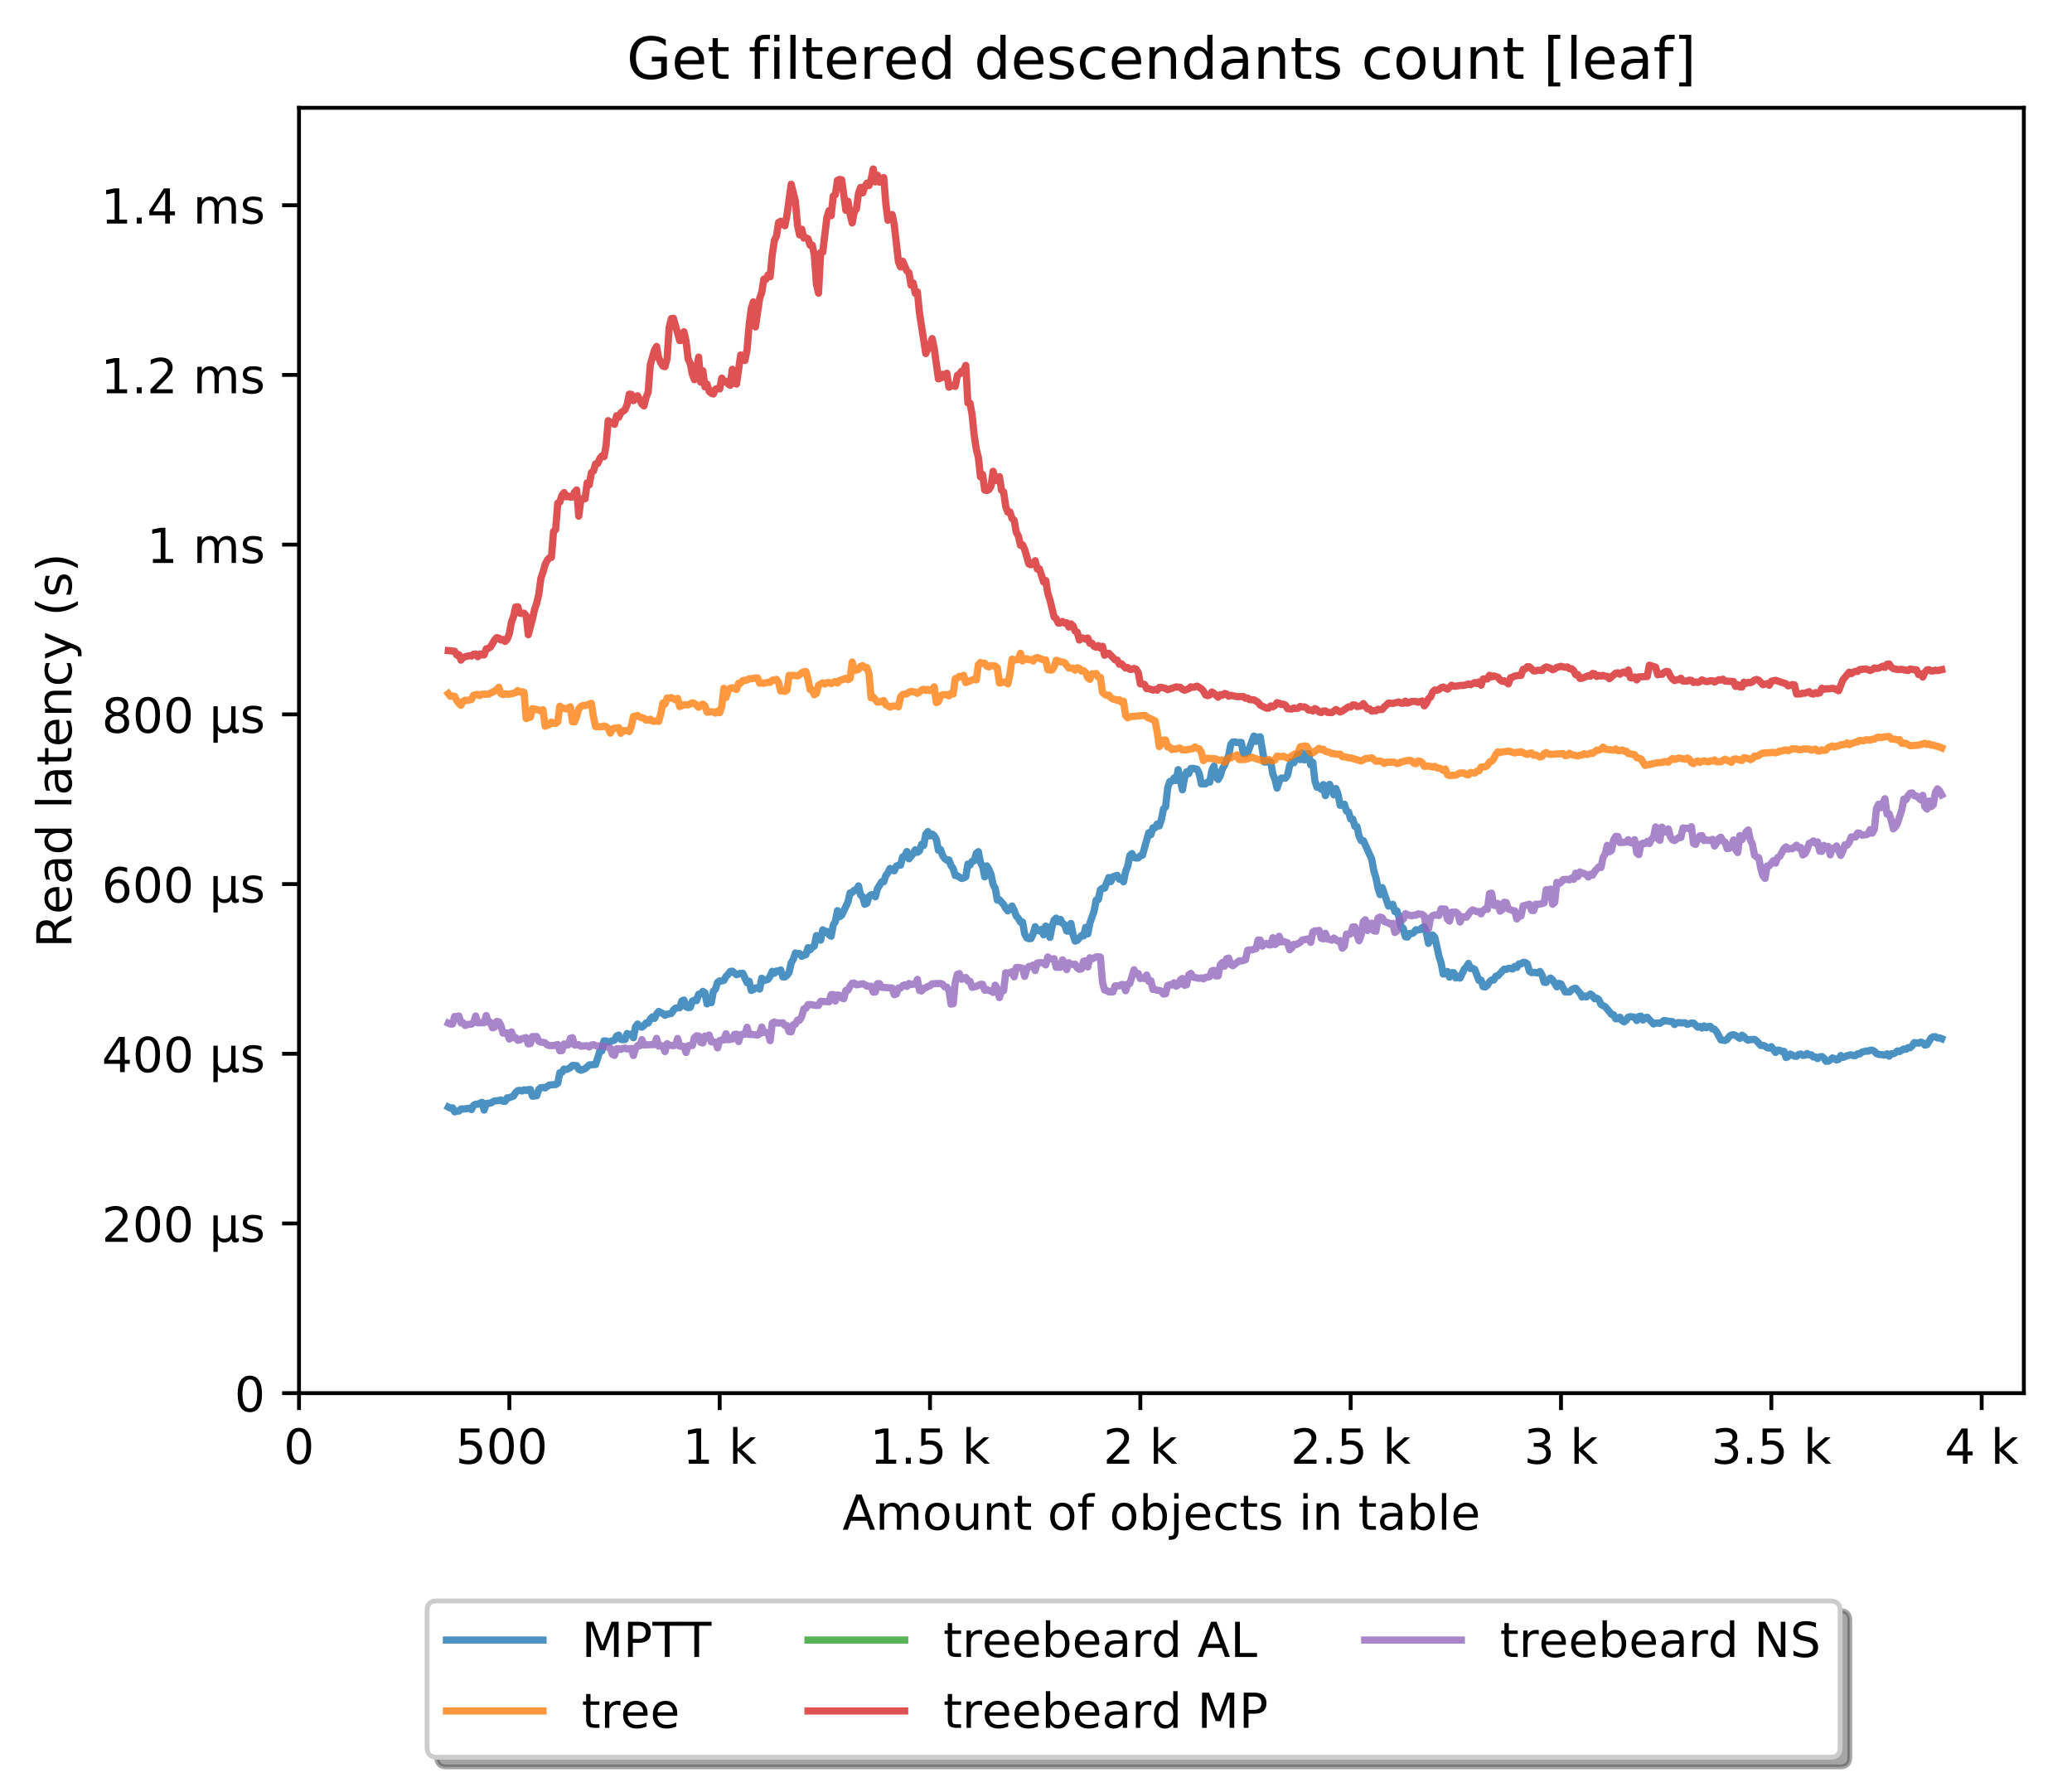 <?xml version="1.0" encoding="utf-8" standalone="no"?>
<!DOCTYPE svg PUBLIC "-//W3C//DTD SVG 1.1//EN"
  "http://www.w3.org/Graphics/SVG/1.1/DTD/svg11.dtd">
<!-- Created with matplotlib (http://matplotlib.org/) -->
<svg height="371pt" version="1.1" viewBox="0 0 429 371" width="429pt" xmlns="http://www.w3.org/2000/svg" xmlns:xlink="http://www.w3.org/1999/xlink">
 <defs>
  <style type="text/css">
*{stroke-linecap:butt;stroke-linejoin:round;}
  </style>
 </defs>
 <g id="figure_1">
  <g id="patch_1">
   <path d="M 0 371.002 
L 429.729 371.002 
L 429.729 0 
L 0 0 
z
" style="fill:#ffffff;"/>
  </g>
  <g id="axes_1">
   <g id="patch_2">
    <path d="M 61.909 288.43 
L 419.029 288.43 
L 419.029 22.318 
L 61.909 22.318 
z
" style="fill:#ffffff;"/>
   </g>
   <g id="matplotlib.axis_1">
    <g id="xtick_1">
     <g id="line2d_1">
      <defs>
       <path d="M 0 0 
L 0 3.5 
" id="mb08b3ade37" style="stroke:#000000;stroke-width:0.8;"/>
      </defs>
      <g>
       <use style="stroke:#000000;stroke-width:0.8;" x="61.909" xlink:href="#mb08b3ade37" y="288.43"/>
      </g>
     </g>
     <g id="text_1">
      <!-- 0 -->
      <defs>
       <path d="M 31.781 66.406 
Q 24.172 66.406 20.328 58.906 
Q 16.5 51.422 16.5 36.375 
Q 16.5 21.391 20.328 13.891 
Q 24.172 6.391 31.781 6.391 
Q 39.453 6.391 43.281 13.891 
Q 47.125 21.391 47.125 36.375 
Q 47.125 51.422 43.281 58.906 
Q 39.453 66.406 31.781 66.406 
z
M 31.781 74.219 
Q 44.047 74.219 50.516 64.516 
Q 56.984 54.828 56.984 36.375 
Q 56.984 17.969 50.516 8.266 
Q 44.047 -1.422 31.781 -1.422 
Q 19.531 -1.422 13.062 8.266 
Q 6.594 17.969 6.594 36.375 
Q 6.594 54.828 13.062 64.516 
Q 19.531 74.219 31.781 74.219 
z
" id="DejaVuSans-30"/>
      </defs>
      <g transform="translate(58.728 303.029)scale(0.1 -0.1)">
       <use xlink:href="#DejaVuSans-30"/>
      </g>
     </g>
    </g>
    <g id="xtick_2">
     <g id="line2d_2">
      <g>
       <use style="stroke:#000000;stroke-width:0.8;" x="105.458" xlink:href="#mb08b3ade37" y="288.43"/>
      </g>
     </g>
     <g id="text_2">
      <!-- 500  -->
      <defs>
       <path d="M 10.797 72.906 
L 49.516 72.906 
L 49.516 64.594 
L 19.828 64.594 
L 19.828 46.734 
Q 21.969 47.469 24.109 47.828 
Q 26.266 48.188 28.422 48.188 
Q 40.625 48.188 47.75 41.5 
Q 54.891 34.812 54.891 23.391 
Q 54.891 11.625 47.562 5.094 
Q 40.234 -1.422 26.906 -1.422 
Q 22.312 -1.422 17.547 -0.641 
Q 12.797 0.141 7.719 1.703 
L 7.719 11.625 
Q 12.109 9.234 16.797 8.062 
Q 21.484 6.891 26.703 6.891 
Q 35.156 6.891 40.078 11.328 
Q 45.016 15.766 45.016 23.391 
Q 45.016 31 40.078 35.438 
Q 35.156 39.891 26.703 39.891 
Q 22.75 39.891 18.812 39.016 
Q 14.891 38.141 10.797 36.281 
z
" id="DejaVuSans-35"/>
       <path id="DejaVuSans-20"/>
      </defs>
      <g transform="translate(94.325 303.029)scale(0.1 -0.1)">
       <use xlink:href="#DejaVuSans-35"/>
       <use x="63.623" xlink:href="#DejaVuSans-30"/>
       <use x="127.246" xlink:href="#DejaVuSans-30"/>
       <use x="190.869" xlink:href="#DejaVuSans-20"/>
      </g>
     </g>
    </g>
    <g id="xtick_3">
     <g id="line2d_3">
      <g>
       <use style="stroke:#000000;stroke-width:0.8;" x="149.007" xlink:href="#mb08b3ade37" y="288.43"/>
      </g>
     </g>
     <g id="text_3">
      <!-- 1 k -->
      <defs>
       <path d="M 12.406 8.297 
L 28.516 8.297 
L 28.516 63.922 
L 10.984 60.406 
L 10.984 69.391 
L 28.422 72.906 
L 38.281 72.906 
L 38.281 8.297 
L 54.391 8.297 
L 54.391 0 
L 12.406 0 
z
" id="DejaVuSans-31"/>
       <path d="M 9.078 75.984 
L 18.109 75.984 
L 18.109 31.109 
L 44.922 54.688 
L 56.391 54.688 
L 27.391 29.109 
L 57.625 0 
L 45.906 0 
L 18.109 26.703 
L 18.109 0 
L 9.078 0 
z
" id="DejaVuSans-6b"/>
      </defs>
      <g transform="translate(141.341 303.029)scale(0.1 -0.1)">
       <use xlink:href="#DejaVuSans-31"/>
       <use x="63.623" xlink:href="#DejaVuSans-20"/>
       <use x="95.41" xlink:href="#DejaVuSans-6b"/>
      </g>
     </g>
    </g>
    <g id="xtick_4">
     <g id="line2d_4">
      <g>
       <use style="stroke:#000000;stroke-width:0.8;" x="192.555" xlink:href="#mb08b3ade37" y="288.43"/>
      </g>
     </g>
     <g id="text_4">
      <!-- 1.5 k -->
      <defs>
       <path d="M 10.688 12.406 
L 21 12.406 
L 21 0 
L 10.688 0 
z
" id="DejaVuSans-2e"/>
      </defs>
      <g transform="translate(180.119 303.029)scale(0.1 -0.1)">
       <use xlink:href="#DejaVuSans-31"/>
       <use x="63.623" xlink:href="#DejaVuSans-2e"/>
       <use x="95.41" xlink:href="#DejaVuSans-35"/>
       <use x="159.033" xlink:href="#DejaVuSans-20"/>
       <use x="190.82" xlink:href="#DejaVuSans-6b"/>
      </g>
     </g>
    </g>
    <g id="xtick_5">
     <g id="line2d_5">
      <g>
       <use style="stroke:#000000;stroke-width:0.8;" x="236.104" xlink:href="#mb08b3ade37" y="288.43"/>
      </g>
     </g>
     <g id="text_5">
      <!-- 2 k -->
      <defs>
       <path d="M 19.188 8.297 
L 53.609 8.297 
L 53.609 0 
L 7.328 0 
L 7.328 8.297 
Q 12.938 14.109 22.625 23.891 
Q 32.328 33.688 34.812 36.531 
Q 39.547 41.844 41.422 45.531 
Q 43.312 49.219 43.312 52.781 
Q 43.312 58.594 39.234 62.25 
Q 35.156 65.922 28.609 65.922 
Q 23.969 65.922 18.812 64.312 
Q 13.672 62.703 7.812 59.422 
L 7.812 69.391 
Q 13.766 71.781 18.938 73 
Q 24.125 74.219 28.422 74.219 
Q 39.75 74.219 46.484 68.547 
Q 53.219 62.891 53.219 53.422 
Q 53.219 48.922 51.531 44.891 
Q 49.859 40.875 45.406 35.406 
Q 44.188 33.984 37.641 27.219 
Q 31.109 20.453 19.188 8.297 
z
" id="DejaVuSans-32"/>
      </defs>
      <g transform="translate(228.438 303.029)scale(0.1 -0.1)">
       <use xlink:href="#DejaVuSans-32"/>
       <use x="63.623" xlink:href="#DejaVuSans-20"/>
       <use x="95.41" xlink:href="#DejaVuSans-6b"/>
      </g>
     </g>
    </g>
    <g id="xtick_6">
     <g id="line2d_6">
      <g>
       <use style="stroke:#000000;stroke-width:0.8;" x="279.652" xlink:href="#mb08b3ade37" y="288.43"/>
      </g>
     </g>
     <g id="text_6">
      <!-- 2.5 k -->
      <g transform="translate(267.216 303.029)scale(0.1 -0.1)">
       <use xlink:href="#DejaVuSans-32"/>
       <use x="63.623" xlink:href="#DejaVuSans-2e"/>
       <use x="95.41" xlink:href="#DejaVuSans-35"/>
       <use x="159.033" xlink:href="#DejaVuSans-20"/>
       <use x="190.82" xlink:href="#DejaVuSans-6b"/>
      </g>
     </g>
    </g>
    <g id="xtick_7">
     <g id="line2d_7">
      <g>
       <use style="stroke:#000000;stroke-width:0.8;" x="323.201" xlink:href="#mb08b3ade37" y="288.43"/>
      </g>
     </g>
     <g id="text_7">
      <!-- 3 k -->
      <defs>
       <path d="M 40.578 39.312 
Q 47.656 37.797 51.625 33 
Q 55.609 28.219 55.609 21.188 
Q 55.609 10.406 48.188 4.484 
Q 40.766 -1.422 27.094 -1.422 
Q 22.516 -1.422 17.656 -0.516 
Q 12.797 0.391 7.625 2.203 
L 7.625 11.719 
Q 11.719 9.328 16.594 8.109 
Q 21.484 6.891 26.812 6.891 
Q 36.078 6.891 40.938 10.547 
Q 45.797 14.203 45.797 21.188 
Q 45.797 27.641 41.281 31.266 
Q 36.766 34.906 28.719 34.906 
L 20.219 34.906 
L 20.219 43.016 
L 29.109 43.016 
Q 36.375 43.016 40.234 45.922 
Q 44.094 48.828 44.094 54.297 
Q 44.094 59.906 40.109 62.906 
Q 36.141 65.922 28.719 65.922 
Q 24.656 65.922 20.016 65.031 
Q 15.375 64.156 9.812 62.312 
L 9.812 71.094 
Q 15.438 72.656 20.344 73.438 
Q 25.25 74.219 29.594 74.219 
Q 40.828 74.219 47.359 69.109 
Q 53.906 64.016 53.906 55.328 
Q 53.906 49.266 50.438 45.094 
Q 46.969 40.922 40.578 39.312 
z
" id="DejaVuSans-33"/>
      </defs>
      <g transform="translate(315.535 303.029)scale(0.1 -0.1)">
       <use xlink:href="#DejaVuSans-33"/>
       <use x="63.623" xlink:href="#DejaVuSans-20"/>
       <use x="95.41" xlink:href="#DejaVuSans-6b"/>
      </g>
     </g>
    </g>
    <g id="xtick_8">
     <g id="line2d_8">
      <g>
       <use style="stroke:#000000;stroke-width:0.8;" x="366.749" xlink:href="#mb08b3ade37" y="288.43"/>
      </g>
     </g>
     <g id="text_8">
      <!-- 3.5 k -->
      <g transform="translate(354.313 303.029)scale(0.1 -0.1)">
       <use xlink:href="#DejaVuSans-33"/>
       <use x="63.623" xlink:href="#DejaVuSans-2e"/>
       <use x="95.41" xlink:href="#DejaVuSans-35"/>
       <use x="159.033" xlink:href="#DejaVuSans-20"/>
       <use x="190.82" xlink:href="#DejaVuSans-6b"/>
      </g>
     </g>
    </g>
    <g id="xtick_9">
     <g id="line2d_9">
      <g>
       <use style="stroke:#000000;stroke-width:0.8;" x="410.298" xlink:href="#mb08b3ade37" y="288.43"/>
      </g>
     </g>
     <g id="text_9">
      <!-- 4 k -->
      <defs>
       <path d="M 37.797 64.312 
L 12.891 25.391 
L 37.797 25.391 
z
M 35.203 72.906 
L 47.609 72.906 
L 47.609 25.391 
L 58.016 25.391 
L 58.016 17.188 
L 47.609 17.188 
L 47.609 0 
L 37.797 0 
L 37.797 17.188 
L 4.891 17.188 
L 4.891 26.703 
z
" id="DejaVuSans-34"/>
      </defs>
      <g transform="translate(402.632 303.029)scale(0.1 -0.1)">
       <use xlink:href="#DejaVuSans-34"/>
       <use x="63.623" xlink:href="#DejaVuSans-20"/>
       <use x="95.41" xlink:href="#DejaVuSans-6b"/>
      </g>
     </g>
    </g>
    <g id="text_10">
     <!-- Amount of objects in table -->
     <defs>
      <path d="M 34.188 63.188 
L 20.797 26.906 
L 47.609 26.906 
z
M 28.609 72.906 
L 39.797 72.906 
L 67.578 0 
L 57.328 0 
L 50.688 18.703 
L 17.828 18.703 
L 11.188 0 
L 0.781 0 
z
" id="DejaVuSans-41"/>
      <path d="M 52 44.188 
Q 55.375 50.25 60.062 53.125 
Q 64.75 56 71.094 56 
Q 79.641 56 84.281 50.016 
Q 88.922 44.047 88.922 33.016 
L 88.922 0 
L 79.891 0 
L 79.891 32.719 
Q 79.891 40.578 77.094 44.375 
Q 74.312 48.188 68.609 48.188 
Q 61.625 48.188 57.562 43.547 
Q 53.516 38.922 53.516 30.906 
L 53.516 0 
L 44.484 0 
L 44.484 32.719 
Q 44.484 40.625 41.703 44.406 
Q 38.922 48.188 33.109 48.188 
Q 26.219 48.188 22.156 43.531 
Q 18.109 38.875 18.109 30.906 
L 18.109 0 
L 9.078 0 
L 9.078 54.688 
L 18.109 54.688 
L 18.109 46.188 
Q 21.188 51.219 25.484 53.609 
Q 29.781 56 35.688 56 
Q 41.656 56 45.828 52.969 
Q 50 49.953 52 44.188 
z
" id="DejaVuSans-6d"/>
      <path d="M 30.609 48.391 
Q 23.391 48.391 19.188 42.75 
Q 14.984 37.109 14.984 27.297 
Q 14.984 17.484 19.156 11.844 
Q 23.344 6.203 30.609 6.203 
Q 37.797 6.203 41.984 11.859 
Q 46.188 17.531 46.188 27.297 
Q 46.188 37.016 41.984 42.703 
Q 37.797 48.391 30.609 48.391 
z
M 30.609 56 
Q 42.328 56 49.016 48.375 
Q 55.719 40.766 55.719 27.297 
Q 55.719 13.875 49.016 6.219 
Q 42.328 -1.422 30.609 -1.422 
Q 18.844 -1.422 12.172 6.219 
Q 5.516 13.875 5.516 27.297 
Q 5.516 40.766 12.172 48.375 
Q 18.844 56 30.609 56 
z
" id="DejaVuSans-6f"/>
      <path d="M 8.5 21.578 
L 8.5 54.688 
L 17.484 54.688 
L 17.484 21.922 
Q 17.484 14.156 20.5 10.266 
Q 23.531 6.391 29.594 6.391 
Q 36.859 6.391 41.078 11.031 
Q 45.312 15.672 45.312 23.688 
L 45.312 54.688 
L 54.297 54.688 
L 54.297 0 
L 45.312 0 
L 45.312 8.406 
Q 42.047 3.422 37.719 1 
Q 33.406 -1.422 27.688 -1.422 
Q 18.266 -1.422 13.375 4.438 
Q 8.5 10.297 8.5 21.578 
z
M 31.109 56 
z
" id="DejaVuSans-75"/>
      <path d="M 54.891 33.016 
L 54.891 0 
L 45.906 0 
L 45.906 32.719 
Q 45.906 40.484 42.875 44.328 
Q 39.844 48.188 33.797 48.188 
Q 26.516 48.188 22.312 43.547 
Q 18.109 38.922 18.109 30.906 
L 18.109 0 
L 9.078 0 
L 9.078 54.688 
L 18.109 54.688 
L 18.109 46.188 
Q 21.344 51.125 25.703 53.562 
Q 30.078 56 35.797 56 
Q 45.219 56 50.047 50.172 
Q 54.891 44.344 54.891 33.016 
z
" id="DejaVuSans-6e"/>
      <path d="M 18.312 70.219 
L 18.312 54.688 
L 36.812 54.688 
L 36.812 47.703 
L 18.312 47.703 
L 18.312 18.016 
Q 18.312 11.328 20.141 9.422 
Q 21.969 7.516 27.594 7.516 
L 36.812 7.516 
L 36.812 0 
L 27.594 0 
Q 17.188 0 13.234 3.875 
Q 9.281 7.766 9.281 18.016 
L 9.281 47.703 
L 2.688 47.703 
L 2.688 54.688 
L 9.281 54.688 
L 9.281 70.219 
z
" id="DejaVuSans-74"/>
      <path d="M 37.109 75.984 
L 37.109 68.5 
L 28.516 68.5 
Q 23.688 68.5 21.797 66.547 
Q 19.922 64.594 19.922 59.516 
L 19.922 54.688 
L 34.719 54.688 
L 34.719 47.703 
L 19.922 47.703 
L 19.922 0 
L 10.891 0 
L 10.891 47.703 
L 2.297 47.703 
L 2.297 54.688 
L 10.891 54.688 
L 10.891 58.5 
Q 10.891 67.625 15.141 71.797 
Q 19.391 75.984 28.609 75.984 
z
" id="DejaVuSans-66"/>
      <path d="M 48.688 27.297 
Q 48.688 37.203 44.609 42.844 
Q 40.531 48.484 33.406 48.484 
Q 26.266 48.484 22.188 42.844 
Q 18.109 37.203 18.109 27.297 
Q 18.109 17.391 22.188 11.75 
Q 26.266 6.109 33.406 6.109 
Q 40.531 6.109 44.609 11.75 
Q 48.688 17.391 48.688 27.297 
z
M 18.109 46.391 
Q 20.953 51.266 25.266 53.625 
Q 29.594 56 35.594 56 
Q 45.562 56 51.781 48.094 
Q 58.016 40.188 58.016 27.297 
Q 58.016 14.406 51.781 6.484 
Q 45.562 -1.422 35.594 -1.422 
Q 29.594 -1.422 25.266 0.953 
Q 20.953 3.328 18.109 8.203 
L 18.109 0 
L 9.078 0 
L 9.078 75.984 
L 18.109 75.984 
z
" id="DejaVuSans-62"/>
      <path d="M 9.422 54.688 
L 18.406 54.688 
L 18.406 -0.984 
Q 18.406 -11.422 14.422 -16.109 
Q 10.453 -20.797 1.609 -20.797 
L -1.812 -20.797 
L -1.812 -13.188 
L 0.594 -13.188 
Q 5.719 -13.188 7.562 -10.812 
Q 9.422 -8.453 9.422 -0.984 
z
M 9.422 75.984 
L 18.406 75.984 
L 18.406 64.594 
L 9.422 64.594 
z
" id="DejaVuSans-6a"/>
      <path d="M 56.203 29.594 
L 56.203 25.203 
L 14.891 25.203 
Q 15.484 15.922 20.484 11.062 
Q 25.484 6.203 34.422 6.203 
Q 39.594 6.203 44.453 7.469 
Q 49.312 8.734 54.109 11.281 
L 54.109 2.781 
Q 49.266 0.734 44.188 -0.344 
Q 39.109 -1.422 33.891 -1.422 
Q 20.797 -1.422 13.156 6.188 
Q 5.516 13.812 5.516 26.812 
Q 5.516 40.234 12.766 48.109 
Q 20.016 56 32.328 56 
Q 43.359 56 49.781 48.891 
Q 56.203 41.797 56.203 29.594 
z
M 47.219 32.234 
Q 47.125 39.594 43.094 43.984 
Q 39.062 48.391 32.422 48.391 
Q 24.906 48.391 20.391 44.141 
Q 15.875 39.891 15.188 32.172 
z
" id="DejaVuSans-65"/>
      <path d="M 48.781 52.594 
L 48.781 44.188 
Q 44.969 46.297 41.141 47.344 
Q 37.312 48.391 33.406 48.391 
Q 24.656 48.391 19.812 42.844 
Q 14.984 37.312 14.984 27.297 
Q 14.984 17.281 19.812 11.734 
Q 24.656 6.203 33.406 6.203 
Q 37.312 6.203 41.141 7.25 
Q 44.969 8.297 48.781 10.406 
L 48.781 2.094 
Q 45.016 0.344 40.984 -0.531 
Q 36.969 -1.422 32.422 -1.422 
Q 20.062 -1.422 12.781 6.344 
Q 5.516 14.109 5.516 27.297 
Q 5.516 40.672 12.859 48.328 
Q 20.219 56 33.016 56 
Q 37.156 56 41.109 55.141 
Q 45.062 54.297 48.781 52.594 
z
" id="DejaVuSans-63"/>
      <path d="M 44.281 53.078 
L 44.281 44.578 
Q 40.484 46.531 36.375 47.5 
Q 32.281 48.484 27.875 48.484 
Q 21.188 48.484 17.844 46.438 
Q 14.5 44.391 14.5 40.281 
Q 14.5 37.156 16.891 35.375 
Q 19.281 33.594 26.516 31.984 
L 29.594 31.297 
Q 39.156 29.25 43.188 25.516 
Q 47.219 21.781 47.219 15.094 
Q 47.219 7.469 41.188 3.016 
Q 35.156 -1.422 24.609 -1.422 
Q 20.219 -1.422 15.453 -0.562 
Q 10.688 0.297 5.422 2 
L 5.422 11.281 
Q 10.406 8.688 15.234 7.391 
Q 20.062 6.109 24.812 6.109 
Q 31.156 6.109 34.562 8.281 
Q 37.984 10.453 37.984 14.406 
Q 37.984 18.062 35.516 20.016 
Q 33.062 21.969 24.703 23.781 
L 21.578 24.516 
Q 13.234 26.266 9.516 29.906 
Q 5.812 33.547 5.812 39.891 
Q 5.812 47.609 11.281 51.797 
Q 16.75 56 26.812 56 
Q 31.781 56 36.172 55.266 
Q 40.578 54.547 44.281 53.078 
z
" id="DejaVuSans-73"/>
      <path d="M 9.422 54.688 
L 18.406 54.688 
L 18.406 0 
L 9.422 0 
z
M 9.422 75.984 
L 18.406 75.984 
L 18.406 64.594 
L 9.422 64.594 
z
" id="DejaVuSans-69"/>
      <path d="M 34.281 27.484 
Q 23.391 27.484 19.188 25 
Q 14.984 22.516 14.984 16.5 
Q 14.984 11.719 18.141 8.906 
Q 21.297 6.109 26.703 6.109 
Q 34.188 6.109 38.703 11.406 
Q 43.219 16.703 43.219 25.484 
L 43.219 27.484 
z
M 52.203 31.203 
L 52.203 0 
L 43.219 0 
L 43.219 8.297 
Q 40.141 3.328 35.547 0.953 
Q 30.953 -1.422 24.312 -1.422 
Q 15.922 -1.422 10.953 3.297 
Q 6 8.016 6 15.922 
Q 6 25.141 12.172 29.828 
Q 18.359 34.516 30.609 34.516 
L 43.219 34.516 
L 43.219 35.406 
Q 43.219 41.609 39.141 45 
Q 35.062 48.391 27.688 48.391 
Q 23 48.391 18.547 47.266 
Q 14.109 46.141 10.016 43.891 
L 10.016 52.203 
Q 14.938 54.109 19.578 55.047 
Q 24.219 56 28.609 56 
Q 40.484 56 46.344 49.844 
Q 52.203 43.703 52.203 31.203 
z
" id="DejaVuSans-61"/>
      <path d="M 9.422 75.984 
L 18.406 75.984 
L 18.406 0 
L 9.422 0 
z
" id="DejaVuSans-6c"/>
     </defs>
     <g transform="translate(174.411 316.707)scale(0.1 -0.1)">
      <use xlink:href="#DejaVuSans-41"/>
      <use x="68.408" xlink:href="#DejaVuSans-6d"/>
      <use x="165.82" xlink:href="#DejaVuSans-6f"/>
      <use x="227.002" xlink:href="#DejaVuSans-75"/>
      <use x="290.381" xlink:href="#DejaVuSans-6e"/>
      <use x="353.76" xlink:href="#DejaVuSans-74"/>
      <use x="392.969" xlink:href="#DejaVuSans-20"/>
      <use x="424.756" xlink:href="#DejaVuSans-6f"/>
      <use x="485.938" xlink:href="#DejaVuSans-66"/>
      <use x="521.143" xlink:href="#DejaVuSans-20"/>
      <use x="552.93" xlink:href="#DejaVuSans-6f"/>
      <use x="614.111" xlink:href="#DejaVuSans-62"/>
      <use x="677.588" xlink:href="#DejaVuSans-6a"/>
      <use x="705.371" xlink:href="#DejaVuSans-65"/>
      <use x="766.895" xlink:href="#DejaVuSans-63"/>
      <use x="821.875" xlink:href="#DejaVuSans-74"/>
      <use x="861.084" xlink:href="#DejaVuSans-73"/>
      <use x="913.184" xlink:href="#DejaVuSans-20"/>
      <use x="944.971" xlink:href="#DejaVuSans-69"/>
      <use x="972.754" xlink:href="#DejaVuSans-6e"/>
      <use x="1036.133" xlink:href="#DejaVuSans-20"/>
      <use x="1067.92" xlink:href="#DejaVuSans-74"/>
      <use x="1107.129" xlink:href="#DejaVuSans-61"/>
      <use x="1168.408" xlink:href="#DejaVuSans-62"/>
      <use x="1231.885" xlink:href="#DejaVuSans-6c"/>
      <use x="1259.668" xlink:href="#DejaVuSans-65"/>
     </g>
    </g>
   </g>
   <g id="matplotlib.axis_2">
    <g id="ytick_1">
     <g id="line2d_10">
      <defs>
       <path d="M 0 0 
L -3.5 0 
" id="m8d40517374" style="stroke:#000000;stroke-width:0.8;"/>
      </defs>
      <g>
       <use style="stroke:#000000;stroke-width:0.8;" x="61.909" xlink:href="#m8d40517374" y="288.43"/>
      </g>
     </g>
     <g id="text_11">
      <!-- 0 -->
      <g transform="translate(48.547 292.229)scale(0.1 -0.1)">
       <use xlink:href="#DejaVuSans-30"/>
      </g>
     </g>
    </g>
    <g id="ytick_2">
     <g id="line2d_11">
      <g>
       <use style="stroke:#000000;stroke-width:0.8;" x="61.909" xlink:href="#m8d40517374" y="253.295"/>
      </g>
     </g>
     <g id="text_12">
      <!-- 200 µs -->
      <defs>
       <path d="M 8.5 -20.797 
L 8.5 54.688 
L 17.484 54.688 
L 17.484 20.703 
Q 17.484 13.625 20.844 10 
Q 24.219 6.391 30.812 6.391 
Q 38.031 6.391 41.672 10.484 
Q 45.312 14.594 45.312 22.797 
L 45.312 54.688 
L 54.297 54.688 
L 54.297 12.594 
Q 54.297 9.672 55.141 8.281 
Q 56 6.891 57.812 6.891 
Q 58.25 6.891 59.031 7.156 
Q 59.812 7.422 61.188 8.016 
L 61.188 0.781 
Q 59.188 -0.344 57.391 -0.875 
Q 55.609 -1.422 53.906 -1.422 
Q 50.531 -1.422 48.531 0.484 
Q 46.531 2.391 45.797 6.297 
Q 43.359 2.438 39.812 0.5 
Q 36.281 -1.422 31.5 -1.422 
Q 26.516 -1.422 23.016 0.484 
Q 19.531 2.391 17.484 6.203 
L 17.484 -20.797 
z
" id="DejaVuSans-b5"/>
      </defs>
      <g transform="translate(21.072 257.095)scale(0.1 -0.1)">
       <use xlink:href="#DejaVuSans-32"/>
       <use x="63.623" xlink:href="#DejaVuSans-30"/>
       <use x="127.246" xlink:href="#DejaVuSans-30"/>
       <use x="190.869" xlink:href="#DejaVuSans-20"/>
       <use x="222.656" xlink:href="#DejaVuSans-b5"/>
       <use x="286.279" xlink:href="#DejaVuSans-73"/>
      </g>
     </g>
    </g>
    <g id="ytick_3">
     <g id="line2d_12">
      <g>
       <use style="stroke:#000000;stroke-width:0.8;" x="61.909" xlink:href="#m8d40517374" y="218.161"/>
      </g>
     </g>
     <g id="text_13">
      <!-- 400 µs -->
      <g transform="translate(21.072 221.96)scale(0.1 -0.1)">
       <use xlink:href="#DejaVuSans-34"/>
       <use x="63.623" xlink:href="#DejaVuSans-30"/>
       <use x="127.246" xlink:href="#DejaVuSans-30"/>
       <use x="190.869" xlink:href="#DejaVuSans-20"/>
       <use x="222.656" xlink:href="#DejaVuSans-b5"/>
       <use x="286.279" xlink:href="#DejaVuSans-73"/>
      </g>
     </g>
    </g>
    <g id="ytick_4">
     <g id="line2d_13">
      <g>
       <use style="stroke:#000000;stroke-width:0.8;" x="61.909" xlink:href="#m8d40517374" y="183.026"/>
      </g>
     </g>
     <g id="text_14">
      <!-- 600 µs -->
      <defs>
       <path d="M 33.016 40.375 
Q 26.375 40.375 22.484 35.828 
Q 18.609 31.297 18.609 23.391 
Q 18.609 15.531 22.484 10.953 
Q 26.375 6.391 33.016 6.391 
Q 39.656 6.391 43.531 10.953 
Q 47.406 15.531 47.406 23.391 
Q 47.406 31.297 43.531 35.828 
Q 39.656 40.375 33.016 40.375 
z
M 52.594 71.297 
L 52.594 62.312 
Q 48.875 64.062 45.094 64.984 
Q 41.312 65.922 37.594 65.922 
Q 27.828 65.922 22.672 59.328 
Q 17.531 52.734 16.797 39.406 
Q 19.672 43.656 24.016 45.922 
Q 28.375 48.188 33.594 48.188 
Q 44.578 48.188 50.953 41.516 
Q 57.328 34.859 57.328 23.391 
Q 57.328 12.156 50.688 5.359 
Q 44.047 -1.422 33.016 -1.422 
Q 20.359 -1.422 13.672 8.266 
Q 6.984 17.969 6.984 36.375 
Q 6.984 53.656 15.188 63.938 
Q 23.391 74.219 37.203 74.219 
Q 40.922 74.219 44.703 73.484 
Q 48.484 72.75 52.594 71.297 
z
" id="DejaVuSans-36"/>
      </defs>
      <g transform="translate(21.072 186.825)scale(0.1 -0.1)">
       <use xlink:href="#DejaVuSans-36"/>
       <use x="63.623" xlink:href="#DejaVuSans-30"/>
       <use x="127.246" xlink:href="#DejaVuSans-30"/>
       <use x="190.869" xlink:href="#DejaVuSans-20"/>
       <use x="222.656" xlink:href="#DejaVuSans-b5"/>
       <use x="286.279" xlink:href="#DejaVuSans-73"/>
      </g>
     </g>
    </g>
    <g id="ytick_5">
     <g id="line2d_14">
      <g>
       <use style="stroke:#000000;stroke-width:0.8;" x="61.909" xlink:href="#m8d40517374" y="147.891"/>
      </g>
     </g>
     <g id="text_15">
      <!-- 800 µs -->
      <defs>
       <path d="M 31.781 34.625 
Q 24.75 34.625 20.719 30.859 
Q 16.703 27.094 16.703 20.516 
Q 16.703 13.922 20.719 10.156 
Q 24.75 6.391 31.781 6.391 
Q 38.812 6.391 42.859 10.172 
Q 46.922 13.969 46.922 20.516 
Q 46.922 27.094 42.891 30.859 
Q 38.875 34.625 31.781 34.625 
z
M 21.922 38.812 
Q 15.578 40.375 12.031 44.719 
Q 8.5 49.078 8.5 55.328 
Q 8.5 64.062 14.719 69.141 
Q 20.953 74.219 31.781 74.219 
Q 42.672 74.219 48.875 69.141 
Q 55.078 64.062 55.078 55.328 
Q 55.078 49.078 51.531 44.719 
Q 48 40.375 41.703 38.812 
Q 48.828 37.156 52.797 32.312 
Q 56.781 27.484 56.781 20.516 
Q 56.781 9.906 50.312 4.234 
Q 43.844 -1.422 31.781 -1.422 
Q 19.734 -1.422 13.25 4.234 
Q 6.781 9.906 6.781 20.516 
Q 6.781 27.484 10.781 32.312 
Q 14.797 37.156 21.922 38.812 
z
M 18.312 54.391 
Q 18.312 48.734 21.844 45.562 
Q 25.391 42.391 31.781 42.391 
Q 38.141 42.391 41.719 45.562 
Q 45.312 48.734 45.312 54.391 
Q 45.312 60.062 41.719 63.234 
Q 38.141 66.406 31.781 66.406 
Q 25.391 66.406 21.844 63.234 
Q 18.312 60.062 18.312 54.391 
z
" id="DejaVuSans-38"/>
      </defs>
      <g transform="translate(21.072 151.691)scale(0.1 -0.1)">
       <use xlink:href="#DejaVuSans-38"/>
       <use x="63.623" xlink:href="#DejaVuSans-30"/>
       <use x="127.246" xlink:href="#DejaVuSans-30"/>
       <use x="190.869" xlink:href="#DejaVuSans-20"/>
       <use x="222.656" xlink:href="#DejaVuSans-b5"/>
       <use x="286.279" xlink:href="#DejaVuSans-73"/>
      </g>
     </g>
    </g>
    <g id="ytick_6">
     <g id="line2d_15">
      <g>
       <use style="stroke:#000000;stroke-width:0.8;" x="61.909" xlink:href="#m8d40517374" y="112.757"/>
      </g>
     </g>
     <g id="text_16">
      <!-- 1 ms -->
      <g transform="translate(30.419 116.556)scale(0.1 -0.1)">
       <use xlink:href="#DejaVuSans-31"/>
       <use x="63.623" xlink:href="#DejaVuSans-20"/>
       <use x="95.41" xlink:href="#DejaVuSans-6d"/>
       <use x="192.822" xlink:href="#DejaVuSans-73"/>
      </g>
     </g>
    </g>
    <g id="ytick_7">
     <g id="line2d_16">
      <g>
       <use style="stroke:#000000;stroke-width:0.8;" x="61.909" xlink:href="#m8d40517374" y="77.622"/>
      </g>
     </g>
     <g id="text_17">
      <!-- 1.2 ms -->
      <g transform="translate(20.878 81.421)scale(0.1 -0.1)">
       <use xlink:href="#DejaVuSans-31"/>
       <use x="63.623" xlink:href="#DejaVuSans-2e"/>
       <use x="95.41" xlink:href="#DejaVuSans-32"/>
       <use x="159.033" xlink:href="#DejaVuSans-20"/>
       <use x="190.82" xlink:href="#DejaVuSans-6d"/>
       <use x="288.232" xlink:href="#DejaVuSans-73"/>
      </g>
     </g>
    </g>
    <g id="ytick_8">
     <g id="line2d_17">
      <g>
       <use style="stroke:#000000;stroke-width:0.8;" x="61.909" xlink:href="#m8d40517374" y="42.487"/>
      </g>
     </g>
     <g id="text_18">
      <!-- 1.4 ms -->
      <g transform="translate(20.878 46.287)scale(0.1 -0.1)">
       <use xlink:href="#DejaVuSans-31"/>
       <use x="63.623" xlink:href="#DejaVuSans-2e"/>
       <use x="95.41" xlink:href="#DejaVuSans-34"/>
       <use x="159.033" xlink:href="#DejaVuSans-20"/>
       <use x="190.82" xlink:href="#DejaVuSans-6d"/>
       <use x="288.232" xlink:href="#DejaVuSans-73"/>
      </g>
     </g>
    </g>
    <g id="text_19">
     <!-- Read latency (s) -->
     <defs>
      <path d="M 44.391 34.188 
Q 47.562 33.109 50.562 29.594 
Q 53.562 26.078 56.594 19.922 
L 66.609 0 
L 56 0 
L 46.688 18.703 
Q 43.062 26.031 39.672 28.422 
Q 36.281 30.812 30.422 30.812 
L 19.672 30.812 
L 19.672 0 
L 9.812 0 
L 9.812 72.906 
L 32.078 72.906 
Q 44.578 72.906 50.734 67.672 
Q 56.891 62.453 56.891 51.906 
Q 56.891 45.016 53.688 40.469 
Q 50.484 35.938 44.391 34.188 
z
M 19.672 64.797 
L 19.672 38.922 
L 32.078 38.922 
Q 39.203 38.922 42.844 42.219 
Q 46.484 45.516 46.484 51.906 
Q 46.484 58.297 42.844 61.547 
Q 39.203 64.797 32.078 64.797 
z
" id="DejaVuSans-52"/>
      <path d="M 45.406 46.391 
L 45.406 75.984 
L 54.391 75.984 
L 54.391 0 
L 45.406 0 
L 45.406 8.203 
Q 42.578 3.328 38.25 0.953 
Q 33.938 -1.422 27.875 -1.422 
Q 17.969 -1.422 11.734 6.484 
Q 5.516 14.406 5.516 27.297 
Q 5.516 40.188 11.734 48.094 
Q 17.969 56 27.875 56 
Q 33.938 56 38.25 53.625 
Q 42.578 51.266 45.406 46.391 
z
M 14.797 27.297 
Q 14.797 17.391 18.875 11.75 
Q 22.953 6.109 30.078 6.109 
Q 37.203 6.109 41.297 11.75 
Q 45.406 17.391 45.406 27.297 
Q 45.406 37.203 41.297 42.844 
Q 37.203 48.484 30.078 48.484 
Q 22.953 48.484 18.875 42.844 
Q 14.797 37.203 14.797 27.297 
z
" id="DejaVuSans-64"/>
      <path d="M 32.172 -5.078 
Q 28.375 -14.844 24.75 -17.812 
Q 21.141 -20.797 15.094 -20.797 
L 7.906 -20.797 
L 7.906 -13.281 
L 13.188 -13.281 
Q 16.891 -13.281 18.938 -11.516 
Q 21 -9.766 23.484 -3.219 
L 25.094 0.875 
L 2.984 54.688 
L 12.5 54.688 
L 29.594 11.922 
L 46.688 54.688 
L 56.203 54.688 
z
" id="DejaVuSans-79"/>
      <path d="M 31 75.875 
Q 24.469 64.656 21.281 53.656 
Q 18.109 42.672 18.109 31.391 
Q 18.109 20.125 21.312 9.062 
Q 24.516 -2 31 -13.188 
L 23.188 -13.188 
Q 15.875 -1.703 12.234 9.375 
Q 8.594 20.453 8.594 31.391 
Q 8.594 42.281 12.203 53.312 
Q 15.828 64.359 23.188 75.875 
z
" id="DejaVuSans-28"/>
      <path d="M 8.016 75.875 
L 15.828 75.875 
Q 23.141 64.359 26.781 53.312 
Q 30.422 42.281 30.422 31.391 
Q 30.422 20.453 26.781 9.375 
Q 23.141 -1.703 15.828 -13.188 
L 8.016 -13.188 
Q 14.5 -2 17.703 9.062 
Q 20.906 20.125 20.906 31.391 
Q 20.906 42.672 17.703 53.656 
Q 14.5 64.656 8.016 75.875 
z
" id="DejaVuSans-29"/>
     </defs>
     <g transform="translate(14.798 196.212)rotate(-90)scale(0.1 -0.1)">
      <use xlink:href="#DejaVuSans-52"/>
      <use x="69.42" xlink:href="#DejaVuSans-65"/>
      <use x="130.943" xlink:href="#DejaVuSans-61"/>
      <use x="192.223" xlink:href="#DejaVuSans-64"/>
      <use x="255.699" xlink:href="#DejaVuSans-20"/>
      <use x="287.486" xlink:href="#DejaVuSans-6c"/>
      <use x="315.27" xlink:href="#DejaVuSans-61"/>
      <use x="376.549" xlink:href="#DejaVuSans-74"/>
      <use x="415.758" xlink:href="#DejaVuSans-65"/>
      <use x="477.281" xlink:href="#DejaVuSans-6e"/>
      <use x="540.66" xlink:href="#DejaVuSans-63"/>
      <use x="595.641" xlink:href="#DejaVuSans-79"/>
      <use x="654.82" xlink:href="#DejaVuSans-20"/>
      <use x="686.607" xlink:href="#DejaVuSans-28"/>
      <use x="725.621" xlink:href="#DejaVuSans-73"/>
      <use x="777.721" xlink:href="#DejaVuSans-29"/>
     </g>
    </g>
   </g>
   <g id="line2d_18">
    <path clip-path="url(#pf42d011abd)" d="M 92.829 229.196 
L 93.264 229.413 
L 93.7 229.355 
L 94.135 230.184 
L 94.571 230.014 
L 95.006 230.023 
L 95.442 229.601 
L 96.313 229.574 
L 97.184 229.433 
L 97.619 229.709 
L 98.055 228.84 
L 98.49 228.618 
L 98.926 228.608 
L 99.797 228.214 
L 100.232 229.821 
L 100.668 228.449 
L 101.539 228.387 
L 102.41 227.916 
L 103.281 227.871 
L 103.716 227.714 
L 104.151 228.003 
L 104.587 228.004 
L 105.022 227.28 
L 105.458 227.252 
L 106.329 226.911 
L 106.764 226.18 
L 107.2 225.802 
L 107.635 225.736 
L 108.071 225.866 
L 108.506 225.62 
L 108.942 225.752 
L 109.377 225.579 
L 109.813 225.564 
L 110.248 226.954 
L 111.119 226.851 
L 111.555 225.545 
L 111.99 225.174 
L 112.426 225.139 
L 112.861 225.225 
L 113.732 224.649 
L 114.603 224.551 
L 115.039 224.545 
L 115.474 224.275 
L 115.91 222.093 
L 116.345 222.002 
L 116.781 221.329 
L 117.216 221.42 
L 117.652 221.279 
L 118.087 221.018 
L 118.523 220.577 
L 119.393 220.611 
L 119.829 221.375 
L 120.264 221.562 
L 121.135 221.256 
L 122.006 220.466 
L 123.313 220.386 
L 124.184 217.65 
L 124.619 217.559 
L 125.055 215.492 
L 125.49 215.506 
L 125.926 215.734 
L 126.797 215.469 
L 127.232 215.318 
L 127.668 214.507 
L 128.103 214.302 
L 128.539 215.158 
L 128.974 215.249 
L 129.41 215.22 
L 129.845 213.973 
L 130.281 214.178 
L 130.716 214.103 
L 131.152 214.842 
L 131.587 212.557 
L 132.023 212.007 
L 132.458 212.516 
L 132.894 212.652 
L 133.329 212.322 
L 133.765 211.786 
L 134.2 211.816 
L 134.635 211.004 
L 135.071 210.53 
L 135.506 210.842 
L 135.942 209.935 
L 136.377 209.401 
L 137.248 209.831 
L 137.684 210.202 
L 138.119 209.96 
L 138.99 209.824 
L 139.426 209.133 
L 139.861 208.716 
L 140.732 208.616 
L 141.168 207.241 
L 141.603 207.042 
L 142.039 208.432 
L 142.474 208.612 
L 142.91 208.546 
L 143.345 207.28 
L 143.781 207.051 
L 144.216 207.161 
L 144.652 205.835 
L 145.087 205.786 
L 145.523 205.25 
L 145.958 205.52 
L 146.394 207.84 
L 146.829 206.98 
L 147.265 207.588 
L 147.7 205.208 
L 148.136 204.78 
L 148.571 203.371 
L 149.007 203.076 
L 149.442 203.091 
L 149.877 202.971 
L 150.313 202.16 
L 150.748 201.732 
L 151.184 201.129 
L 151.619 201.061 
L 152.49 201.791 
L 153.361 201.496 
L 153.797 201.509 
L 154.668 203.449 
L 155.103 203.143 
L 155.539 205.053 
L 155.974 204.864 
L 156.41 204.548 
L 156.845 204.541 
L 157.281 204.77 
L 157.716 202.524 
L 158.152 203.028 
L 159.023 202.736 
L 159.458 202.081 
L 159.894 201.099 
L 160.329 201.486 
L 160.765 201.028 
L 161.2 201.027 
L 161.636 200.813 
L 162.071 202.246 
L 162.507 202.258 
L 162.942 201.917 
L 163.378 201.301 
L 163.813 199.346 
L 164.249 198.598 
L 164.684 197.297 
L 165.119 197.471 
L 165.555 197.41 
L 165.99 197.993 
L 166.426 197.737 
L 166.861 197.66 
L 167.297 196.186 
L 167.732 196.645 
L 168.168 196.101 
L 168.603 195.857 
L 169.039 193.69 
L 169.474 193.861 
L 169.91 194.642 
L 170.345 192.505 
L 170.781 192.795 
L 171.216 192.843 
L 171.652 193.532 
L 172.087 193.824 
L 172.523 191.487 
L 172.958 190.804 
L 173.394 188.54 
L 173.829 189.803 
L 174.265 189.478 
L 175.571 186.727 
L 176.007 184.859 
L 176.442 184.767 
L 176.878 184.299 
L 177.313 184.302 
L 177.749 183.407 
L 178.184 185.28 
L 178.62 185.682 
L 179.055 187.214 
L 179.49 187.009 
L 179.926 185.59 
L 180.361 185.233 
L 180.797 185.234 
L 181.232 185.665 
L 181.668 183.986 
L 182.539 182.565 
L 182.974 182.548 
L 183.41 181.244 
L 183.845 180.685 
L 184.281 179.795 
L 185.152 180.287 
L 185.587 179.3 
L 186.023 179.118 
L 186.458 179.113 
L 186.894 177.395 
L 187.329 177.225 
L 187.765 176.296 
L 188.2 177.802 
L 189.071 176.726 
L 189.507 175.929 
L 189.942 176.453 
L 190.378 176.138 
L 190.813 174.79 
L 191.249 175.03 
L 191.684 172.676 
L 192.12 172.176 
L 192.555 173.064 
L 192.991 172.679 
L 193.426 173.007 
L 193.862 173.779 
L 194.297 176.037 
L 194.732 175.874 
L 195.168 177.156 
L 195.603 177.722 
L 196.039 178.105 
L 196.474 178.023 
L 196.91 179.2 
L 197.345 179.799 
L 197.781 181.269 
L 198.216 181.311 
L 199.087 181.873 
L 199.523 181.768 
L 199.958 181.526 
L 200.394 178.881 
L 200.829 179.103 
L 201.265 178.328 
L 201.7 178.205 
L 202.136 176.676 
L 202.571 176.325 
L 203.007 178.564 
L 203.442 179.359 
L 203.878 181.542 
L 204.313 179.27 
L 204.749 179.962 
L 205.184 181.039 
L 205.62 183.127 
L 206.055 183.892 
L 206.491 186.355 
L 206.926 186.292 
L 207.797 187.265 
L 208.233 188.074 
L 208.668 188.576 
L 209.104 187.972 
L 209.539 187.578 
L 209.974 188.448 
L 210.41 189.654 
L 210.845 190.105 
L 211.281 190.909 
L 211.716 190.903 
L 212.152 193.34 
L 212.587 194.164 
L 213.023 194.343 
L 213.458 194.305 
L 213.894 193.391 
L 214.329 191.853 
L 214.765 192.568 
L 215.2 192.741 
L 215.636 192.412 
L 216.071 193.529 
L 216.507 191.735 
L 216.942 191.95 
L 217.378 194.069 
L 217.813 191.922 
L 218.249 190.474 
L 218.684 190.076 
L 219.12 190.84 
L 219.555 190.339 
L 219.991 191.159 
L 220.426 191.431 
L 220.862 192.745 
L 221.297 192.783 
L 221.733 191.184 
L 222.168 193.481 
L 222.604 194.835 
L 223.039 194.686 
L 223.91 193.688 
L 224.346 193.754 
L 224.781 191.992 
L 225.216 193.343 
L 225.652 191.129 
L 226.523 188.633 
L 226.958 186.343 
L 227.394 186.246 
L 227.829 184.218 
L 228.265 183.876 
L 228.7 183.877 
L 229.571 181.671 
L 230.007 182.509 
L 230.442 181.51 
L 231.313 181.209 
L 231.749 182.023 
L 232.184 181.975 
L 232.62 182.564 
L 233.055 180.42 
L 233.491 179.335 
L 233.926 177.123 
L 234.362 176.71 
L 234.797 177.533 
L 235.233 177.636 
L 235.668 177.624 
L 236.104 177.148 
L 236.539 177.059 
L 237.846 172.401 
L 238.281 172.818 
L 238.717 171.379 
L 239.152 171.378 
L 239.588 170.611 
L 240.023 170.998 
L 240.458 169.681 
L 240.894 167.466 
L 241.329 167.074 
L 241.765 163.105 
L 242.2 161.809 
L 242.636 161.751 
L 243.071 161.068 
L 243.507 161.595 
L 243.942 159.335 
L 244.813 163.517 
L 245.249 161.118 
L 245.684 159.781 
L 246.12 160.166 
L 246.555 159.114 
L 246.991 159.062 
L 247.862 159.265 
L 248.297 160.154 
L 248.733 162.296 
L 249.604 162.29 
L 250.039 161.925 
L 250.475 161.927 
L 250.91 159.488 
L 251.346 158.603 
L 251.781 160.881 
L 252.217 161.377 
L 252.652 160.607 
L 253.088 159.186 
L 253.523 158.447 
L 254.394 156.357 
L 254.83 154.141 
L 255.265 153.622 
L 255.7 153.588 
L 256.136 153.735 
L 257.007 153.702 
L 257.442 156.044 
L 257.878 156.051 
L 258.313 155.892 
L 259.62 152.38 
L 260.055 153.479 
L 260.491 152.623 
L 260.926 152.55 
L 261.797 157.786 
L 262.233 157.76 
L 262.668 157.623 
L 263.104 157.769 
L 263.539 160.281 
L 263.975 161.312 
L 264.41 163.166 
L 264.846 161.829 
L 265.281 161.085 
L 266.152 161.1 
L 266.588 160.487 
L 267.023 158.439 
L 267.459 157.671 
L 267.894 157.926 
L 268.765 156.164 
L 269.201 157.259 
L 269.636 155.872 
L 270.072 157.33 
L 270.507 156.099 
L 270.942 156.001 
L 271.378 158.345 
L 271.813 157.819 
L 272.249 161.692 
L 272.684 162.989 
L 273.12 162.822 
L 273.555 163.421 
L 273.991 162.433 
L 274.426 164.72 
L 274.862 163.356 
L 275.297 162.378 
L 276.168 164.585 
L 276.604 163.252 
L 277.039 164.428 
L 277.475 166.723 
L 277.91 166.722 
L 278.346 166.505 
L 278.781 167.915 
L 279.217 168.109 
L 279.652 169.566 
L 280.088 169.579 
L 280.523 171.086 
L 280.959 171.142 
L 281.394 173.137 
L 281.83 174.04 
L 282.265 174.018 
L 283.136 175.951 
L 284.007 177.859 
L 284.443 180.272 
L 284.878 181.681 
L 285.314 183.863 
L 285.749 185.219 
L 286.184 183.772 
L 287.491 187.59 
L 287.926 187.469 
L 288.362 187.221 
L 288.797 188.715 
L 289.233 188.576 
L 289.668 189.946 
L 290.104 191.98 
L 290.539 192.188 
L 290.975 193.926 
L 291.41 193.999 
L 291.846 193.273 
L 292.281 193.288 
L 292.717 193.075 
L 293.152 192.491 
L 293.588 192.54 
L 294.023 192.452 
L 294.459 192.021 
L 294.894 191.913 
L 295.33 193.161 
L 295.765 195.309 
L 296.636 193.574 
L 297.072 194.057 
L 297.943 198.003 
L 298.378 199.355 
L 298.814 201.667 
L 299.249 201.593 
L 299.685 201.132 
L 300.12 202.293 
L 300.556 201.372 
L 300.991 201.367 
L 301.426 202.473 
L 301.862 202.117 
L 302.297 202.497 
L 303.168 200.649 
L 303.604 200.195 
L 304.039 199.462 
L 304.475 200.52 
L 304.91 200.471 
L 305.346 200.715 
L 306.217 202.979 
L 306.652 202.914 
L 307.088 204.269 
L 307.523 204.327 
L 307.959 203.988 
L 308.394 203.258 
L 308.83 202.887 
L 309.265 202.904 
L 309.701 202.118 
L 310.136 202.024 
L 311.443 200.632 
L 311.878 200.686 
L 312.314 200.474 
L 312.749 200.462 
L 313.185 200.611 
L 313.62 200.08 
L 314.056 200.294 
L 314.491 199.568 
L 314.927 199.569 
L 315.362 199.244 
L 315.798 199.269 
L 316.233 199.574 
L 316.668 201.084 
L 317.104 201.368 
L 317.539 201.297 
L 318.41 201.439 
L 318.846 201.118 
L 319.281 201.866 
L 319.717 203.353 
L 320.152 203.387 
L 320.588 202.818 
L 321.023 202.485 
L 321.459 202.858 
L 322.33 204.303 
L 322.765 203.576 
L 323.201 203.702 
L 324.072 205.372 
L 324.943 205.375 
L 325.378 204.917 
L 325.814 204.676 
L 326.249 204.588 
L 327.12 205.585 
L 327.556 206.425 
L 327.991 206.19 
L 328.427 206.401 
L 329.298 205.797 
L 329.733 206.116 
L 330.169 206.769 
L 330.604 206.651 
L 331.04 206.965 
L 331.475 207.959 
L 332.346 208.408 
L 333.652 209.993 
L 334.088 210.087 
L 334.523 210.912 
L 334.959 210.91 
L 335.394 210.597 
L 335.83 211.258 
L 336.265 211.555 
L 336.701 211.231 
L 337.136 210.578 
L 337.572 210.477 
L 338.443 210.609 
L 338.878 211.286 
L 339.314 210.459 
L 339.749 210.378 
L 340.185 211.181 
L 340.62 210.696 
L 341.056 210.612 
L 342.362 211.993 
L 342.798 211.822 
L 343.233 211.789 
L 343.669 211.879 
L 344.54 211.274 
L 345.846 211.475 
L 346.281 211.504 
L 346.717 212.103 
L 347.152 211.783 
L 347.588 211.69 
L 348.023 211.775 
L 348.894 211.752 
L 349.33 212.074 
L 350.201 211.808 
L 350.636 211.803 
L 351.507 212.652 
L 351.943 212.506 
L 352.378 212.84 
L 352.814 212.391 
L 353.249 212.778 
L 353.685 212.531 
L 354.12 212.496 
L 354.556 213.039 
L 354.991 213.103 
L 355.427 213.62 
L 356.298 215.274 
L 357.169 215.417 
L 357.604 215.179 
L 358.04 214.564 
L 358.475 214.283 
L 358.911 214.22 
L 359.346 214.365 
L 360.217 214.968 
L 360.653 214.327 
L 361.088 214.605 
L 361.523 215.108 
L 361.959 215.357 
L 362.394 215.225 
L 363.265 215.187 
L 363.701 215.505 
L 364.572 216.456 
L 365.007 216.431 
L 365.443 216.558 
L 365.878 216.911 
L 366.314 216.992 
L 366.749 216.686 
L 367.62 217.891 
L 368.056 217.413 
L 368.491 217.447 
L 368.927 217.695 
L 369.362 217.662 
L 369.798 218.937 
L 370.233 218.722 
L 370.669 218.218 
L 371.54 218.658 
L 371.975 218.69 
L 372.411 218.312 
L 372.846 218.208 
L 373.282 218.508 
L 373.717 218.45 
L 374.153 218.102 
L 374.588 218.405 
L 375.024 218.374 
L 375.459 218.837 
L 375.895 218.832 
L 376.33 219.157 
L 376.765 218.808 
L 377.201 218.73 
L 377.636 219.062 
L 378.072 219.714 
L 378.507 219.708 
L 378.943 219.437 
L 379.378 219.026 
L 379.814 219.164 
L 380.249 219.458 
L 380.685 219.308 
L 381.12 218.528 
L 381.556 218.93 
L 382.427 218.574 
L 383.298 218.366 
L 383.733 218.558 
L 384.169 218.543 
L 384.604 218.169 
L 385.04 218.203 
L 385.475 217.837 
L 386.346 217.584 
L 386.782 217.627 
L 387.217 217.429 
L 387.653 217.426 
L 388.088 217.655 
L 388.524 218.131 
L 388.959 218.281 
L 390.266 218.409 
L 390.701 218.172 
L 391.137 218.663 
L 391.572 218.16 
L 392.007 218.163 
L 392.443 217.947 
L 392.878 217.571 
L 393.314 217.696 
L 394.185 217.161 
L 394.62 217.246 
L 395.056 216.896 
L 395.491 216.906 
L 395.927 216.501 
L 396.362 215.854 
L 397.233 215.971 
L 397.669 215.75 
L 398.104 215.899 
L 398.54 216.375 
L 398.975 216.261 
L 399.846 214.886 
L 400.282 214.643 
L 400.717 214.624 
L 401.153 214.896 
L 401.588 214.872 
L 402.024 215.046 
L 402.024 215.046 
" style="fill:none;opacity:0.8;stroke:#1f77b4;stroke-linecap:square;stroke-width:1.5;"/>
   </g>
   <g id="line2d_19">
    <path clip-path="url(#pf42d011abd)" d="M 92.829 143.608 
L 93.264 144.154 
L 93.7 144.087 
L 94.135 144.158 
L 94.571 145.04 
L 95.006 145.623 
L 95.442 146.015 
L 95.877 145.195 
L 96.313 144.978 
L 96.748 145.007 
L 97.619 144.811 
L 98.055 143.924 
L 98.926 143.761 
L 99.361 144.014 
L 99.797 143.714 
L 101.103 143.723 
L 102.41 143.078 
L 102.845 142.756 
L 103.281 142.284 
L 103.716 143.601 
L 104.151 143.804 
L 104.587 143.627 
L 105.022 143.741 
L 105.893 143.644 
L 106.764 143.381 
L 107.2 142.979 
L 107.635 143.288 
L 108.071 143.201 
L 108.506 143.345 
L 108.942 148.762 
L 109.813 148.466 
L 110.248 146.709 
L 111.555 146.993 
L 111.99 147.2 
L 112.426 146.938 
L 112.861 150.343 
L 113.732 149.993 
L 114.168 149.492 
L 114.603 149.758 
L 115.039 149.774 
L 115.474 149.432 
L 115.91 146.207 
L 116.345 146.54 
L 117.216 146.771 
L 118.087 146.329 
L 118.523 149.414 
L 118.958 149.462 
L 119.393 148.343 
L 119.829 146.775 
L 120.264 146.271 
L 120.7 146.062 
L 121.135 146.087 
L 122.442 145.605 
L 122.877 148.427 
L 123.313 150.421 
L 124.619 150.48 
L 125.055 150.307 
L 125.49 150.419 
L 125.926 150.832 
L 126.361 151.777 
L 126.797 150.905 
L 127.232 150.741 
L 127.668 150.778 
L 128.103 150.641 
L 128.539 151.8 
L 128.974 151.251 
L 129.41 151.289 
L 129.845 151.209 
L 130.281 151.452 
L 130.716 150.36 
L 131.152 148.337 
L 132.023 148.142 
L 132.458 148.479 
L 133.329 148.694 
L 133.765 149.079 
L 134.2 149.088 
L 134.635 148.892 
L 135.071 149.289 
L 135.506 149.358 
L 135.942 149.237 
L 136.377 149.351 
L 136.813 147.8 
L 137.248 145.554 
L 137.684 145.765 
L 138.119 144.501 
L 138.555 144.564 
L 138.99 144.428 
L 139.861 144.878 
L 140.297 144.59 
L 140.732 146.278 
L 141.603 145.896 
L 142.474 145.93 
L 143.345 145.504 
L 143.781 145.633 
L 144.652 146.421 
L 145.087 145.961 
L 145.523 145.784 
L 145.958 146.141 
L 146.394 147.443 
L 147.265 147.351 
L 147.7 147.42 
L 148.136 147.619 
L 148.571 147.226 
L 149.007 147.538 
L 149.442 146.251 
L 149.877 142.505 
L 150.313 144.402 
L 150.748 142.998 
L 151.184 142.496 
L 151.619 142.377 
L 152.49 142.736 
L 152.926 141.451 
L 153.361 141.399 
L 153.797 140.908 
L 154.668 140.788 
L 155.103 140.526 
L 155.539 140.524 
L 156.41 140.354 
L 156.845 140.358 
L 157.281 141.447 
L 157.716 141.346 
L 158.152 141.47 
L 159.023 141.242 
L 159.458 141.27 
L 159.894 140.827 
L 160.765 140.658 
L 161.2 141.292 
L 161.636 143.063 
L 162.071 142.95 
L 162.507 143.142 
L 162.942 142.877 
L 163.378 139.817 
L 164.684 139.844 
L 165.119 139.939 
L 165.555 139.692 
L 165.99 139.28 
L 166.426 139.082 
L 166.861 139.04 
L 167.297 140.612 
L 167.732 142.765 
L 168.168 142.824 
L 168.603 143.85 
L 169.039 143.547 
L 169.474 141.86 
L 170.345 141.365 
L 170.781 141.609 
L 171.216 141.343 
L 171.652 141.303 
L 172.087 141.516 
L 172.958 141.081 
L 173.394 141.392 
L 173.829 140.878 
L 174.7 140.598 
L 175.136 140.408 
L 175.571 140.722 
L 176.007 140.439 
L 176.442 137.067 
L 176.878 138.852 
L 177.749 138.571 
L 178.184 137.962 
L 178.62 137.816 
L 179.055 138.204 
L 179.49 138.211 
L 179.926 139.478 
L 180.361 144.477 
L 180.797 144.31 
L 181.668 145.357 
L 182.103 145.326 
L 182.974 145.03 
L 183.41 145.901 
L 184.281 146.391 
L 184.716 146.185 
L 185.587 146.163 
L 186.023 146.33 
L 186.458 144.267 
L 186.894 143.788 
L 187.765 143.636 
L 188.2 143.286 
L 188.636 143.151 
L 189.507 143.286 
L 189.942 143.54 
L 190.378 143.285 
L 190.813 142.833 
L 191.249 142.694 
L 191.684 142.938 
L 192.12 142.736 
L 192.555 142.976 
L 192.991 142.752 
L 193.426 142.202 
L 193.862 145.453 
L 194.297 145.283 
L 194.732 144.042 
L 195.168 143.837 
L 196.039 143.807 
L 196.474 144.058 
L 196.91 143.542 
L 197.345 143.679 
L 197.781 140.5 
L 198.216 140.369 
L 198.652 140.019 
L 199.087 140.123 
L 199.523 139.811 
L 199.958 141.322 
L 201.7 140.594 
L 202.136 140.754 
L 202.571 137.62 
L 203.007 137.162 
L 203.442 137.351 
L 203.878 137.311 
L 204.313 137.911 
L 204.749 138.061 
L 205.184 137.784 
L 206.055 137.887 
L 206.491 138.281 
L 206.926 141.417 
L 208.233 141.145 
L 208.668 141.586 
L 209.104 139.532 
L 209.539 136.481 
L 210.41 136.621 
L 210.845 136.503 
L 211.281 135.246 
L 211.716 136.829 
L 212.152 136.478 
L 212.587 136.372 
L 213.023 136.593 
L 213.458 136.541 
L 213.894 136.846 
L 214.329 136.275 
L 214.765 136.12 
L 216.071 136.625 
L 216.507 136.634 
L 216.942 138.63 
L 217.378 138.728 
L 217.813 138.699 
L 218.249 138.045 
L 218.684 136.7 
L 219.12 136.811 
L 219.555 137.039 
L 219.991 137.035 
L 220.426 137.202 
L 221.297 138.309 
L 222.168 138.331 
L 222.604 138.738 
L 223.039 138.241 
L 223.475 138.392 
L 223.91 138.936 
L 224.346 138.84 
L 224.781 139.22 
L 225.216 140.318 
L 225.652 140.646 
L 226.087 139.494 
L 226.523 139.549 
L 226.958 139.436 
L 227.394 140.177 
L 227.829 140.237 
L 228.265 143.326 
L 228.7 143.723 
L 229.136 143.953 
L 229.571 143.91 
L 230.007 144.452 
L 230.442 144.732 
L 230.878 144.797 
L 231.313 145.009 
L 231.749 144.86 
L 232.184 145.384 
L 232.62 145.191 
L 233.055 148.155 
L 233.491 148.606 
L 233.926 148.385 
L 236.975 148.098 
L 237.846 148.671 
L 238.281 148.814 
L 239.152 149.263 
L 239.588 151.504 
L 240.023 154.562 
L 240.458 153.992 
L 240.894 153.205 
L 241.329 153.21 
L 241.765 154.656 
L 242.2 154.68 
L 242.636 155.185 
L 243.071 155.06 
L 243.507 155.084 
L 243.942 154.905 
L 244.378 154.906 
L 244.813 155.234 
L 245.684 155.251 
L 246.555 155.048 
L 246.991 154.979 
L 247.426 154.644 
L 247.862 154.93 
L 248.297 155.028 
L 248.733 155.765 
L 249.168 157.47 
L 249.604 157.1 
L 250.039 156.979 
L 251.781 157.127 
L 252.217 157.413 
L 253.088 157.329 
L 253.523 157.82 
L 254.394 156.962 
L 254.83 156.935 
L 255.265 156.576 
L 255.7 156.637 
L 256.136 156.281 
L 256.571 157.249 
L 257.878 157.229 
L 259.184 156.775 
L 260.055 157.07 
L 260.491 157.233 
L 260.926 157.267 
L 261.362 157.512 
L 261.797 157.536 
L 262.668 157.232 
L 263.104 157.463 
L 263.539 157.515 
L 263.975 157.339 
L 264.41 156.536 
L 265.281 156.672 
L 265.717 156.559 
L 266.588 156.974 
L 268.33 155.98 
L 268.765 155.898 
L 269.201 154.625 
L 270.072 154.444 
L 270.507 154.471 
L 271.378 155.784 
L 271.813 155.882 
L 273.12 154.924 
L 273.555 155.221 
L 273.991 155.105 
L 274.426 155.559 
L 275.297 155.773 
L 275.733 156.019 
L 276.168 156.01 
L 276.604 156.138 
L 277.475 156.135 
L 277.91 156.652 
L 278.781 156.734 
L 279.217 156.915 
L 279.652 156.904 
L 281.83 157.543 
L 282.701 157.066 
L 284.007 156.892 
L 284.878 157.599 
L 285.749 157.558 
L 286.184 157.714 
L 286.62 158.061 
L 287.055 157.82 
L 287.926 157.796 
L 288.362 157.757 
L 288.797 157.838 
L 289.233 158.083 
L 289.668 157.997 
L 290.104 157.76 
L 290.975 157.551 
L 291.846 157.4 
L 292.281 157.525 
L 292.717 157.985 
L 293.152 158.122 
L 293.588 157.556 
L 294.023 157.608 
L 294.459 157.898 
L 294.894 158.65 
L 295.765 158.584 
L 296.636 158.793 
L 297.072 158.655 
L 297.507 158.974 
L 297.943 159.009 
L 298.378 159.17 
L 298.814 159.488 
L 299.249 159.205 
L 299.685 160.385 
L 300.12 160.57 
L 300.991 160.496 
L 301.426 160.484 
L 302.297 160.025 
L 303.168 160.043 
L 303.604 160.369 
L 304.039 160.429 
L 304.475 159.923 
L 305.346 160.037 
L 305.781 159.651 
L 306.217 159.587 
L 306.652 158.82 
L 307.523 158.741 
L 307.959 158.468 
L 308.394 157.781 
L 308.83 157.607 
L 309.265 157.092 
L 309.701 156.212 
L 310.136 155.654 
L 310.572 155.812 
L 311.007 155.666 
L 311.878 155.586 
L 312.314 155.493 
L 313.62 155.876 
L 314.056 155.728 
L 314.491 155.766 
L 314.927 155.634 
L 315.798 156.049 
L 316.233 156.198 
L 316.668 155.967 
L 317.104 155.891 
L 317.539 156.357 
L 317.975 156.292 
L 318.846 156.714 
L 319.281 156.596 
L 319.717 155.998 
L 320.152 155.8 
L 320.588 156.092 
L 321.023 156.186 
L 323.636 156.009 
L 324.072 156.432 
L 324.507 156.39 
L 324.943 155.957 
L 325.378 156.226 
L 326.685 156.515 
L 327.12 156.353 
L 327.556 156.329 
L 327.991 156.047 
L 328.427 156.2 
L 328.862 156.153 
L 329.298 155.912 
L 329.733 155.98 
L 330.604 155.316 
L 331.04 155.308 
L 331.475 155.133 
L 331.91 154.672 
L 332.346 155.106 
L 334.088 155.308 
L 334.523 155.039 
L 334.959 155.404 
L 335.394 155.417 
L 335.83 155.267 
L 336.265 155.499 
L 336.701 155.502 
L 337.136 155.997 
L 338.443 156.253 
L 338.878 156.849 
L 339.749 157.114 
L 340.62 158.447 
L 343.233 157.909 
L 344.104 157.86 
L 344.54 157.701 
L 344.975 157.687 
L 345.411 157.804 
L 345.846 157.339 
L 346.281 157.042 
L 346.717 157.231 
L 347.588 156.92 
L 348.894 157.188 
L 349.33 156.931 
L 349.765 157.151 
L 350.201 157.889 
L 350.636 158.087 
L 351.072 157.741 
L 351.507 157.544 
L 351.943 157.849 
L 352.378 157.6 
L 352.814 157.508 
L 353.685 157.729 
L 354.12 157.534 
L 354.556 157.562 
L 354.991 157.321 
L 355.427 157.708 
L 356.298 157.694 
L 357.169 157.182 
L 358.475 157.828 
L 358.911 157.2 
L 359.346 157.105 
L 360.653 157.445 
L 361.088 156.856 
L 361.959 157.052 
L 362.394 157.259 
L 362.83 157.083 
L 363.265 156.534 
L 363.701 156.564 
L 364.136 156.44 
L 364.572 156.076 
L 365.007 155.91 
L 366.749 155.809 
L 367.185 155.766 
L 367.62 155.867 
L 368.056 155.749 
L 368.491 155.489 
L 368.927 155.516 
L 369.362 155.301 
L 369.798 155.273 
L 370.233 155.437 
L 371.104 155.03 
L 371.975 155.048 
L 372.411 155.208 
L 372.846 155.23 
L 373.282 155.049 
L 374.153 155.049 
L 374.588 155.093 
L 375.024 155.295 
L 375.895 155.096 
L 376.33 155.471 
L 376.765 155.49 
L 377.201 155.247 
L 377.636 155.354 
L 378.072 155.288 
L 378.507 154.796 
L 379.378 154.433 
L 379.814 154.649 
L 380.249 154.475 
L 380.685 154.453 
L 381.12 154.196 
L 381.991 154.104 
L 382.427 153.814 
L 382.862 154.167 
L 383.298 153.928 
L 383.733 153.844 
L 384.169 153.643 
L 384.604 153.591 
L 385.04 153.295 
L 385.911 153.363 
L 386.346 153.148 
L 387.217 153.227 
L 387.653 153.032 
L 388.088 153.029 
L 388.524 152.728 
L 388.959 152.599 
L 389.395 152.734 
L 390.266 152.525 
L 391.137 152.468 
L 391.572 152.983 
L 392.443 153.056 
L 392.878 153.195 
L 393.314 153.13 
L 393.749 153.887 
L 394.62 153.9 
L 395.491 154.391 
L 397.233 154.271 
L 398.54 153.892 
L 398.975 154.136 
L 399.411 154.006 
L 399.846 154.284 
L 400.282 154.242 
L 400.717 154.444 
L 401.153 154.488 
L 402.024 154.841 
L 402.024 154.841 
" style="fill:none;opacity:0.8;stroke:#ff7f0e;stroke-linecap:square;stroke-width:1.5;"/>
   </g>
   <g id="line2d_20">
    <path clip-path="url(#pf42d011abd)" d="M 0 0 
" style="fill:none;opacity:0.8;stroke:#2ca02c;stroke-linecap:square;stroke-width:1.5;"/>
   </g>
   <g id="line2d_21">
    <path clip-path="url(#pf42d011abd)" d="M 92.829 134.702 
L 94.135 134.829 
L 94.571 135.612 
L 95.006 135.535 
L 95.442 136.657 
L 95.877 136.092 
L 97.184 135.736 
L 97.619 135.828 
L 98.055 135.445 
L 98.49 135.396 
L 98.926 135.963 
L 99.361 135.398 
L 99.797 135.578 
L 100.232 135.582 
L 100.668 134.337 
L 101.103 134.227 
L 101.539 133.966 
L 102.41 132.489 
L 102.845 132.007 
L 103.281 132.117 
L 103.716 132.508 
L 104.151 132.378 
L 104.587 132.796 
L 105.022 132.344 
L 105.458 131.155 
L 105.893 128.82 
L 106.329 127.613 
L 106.764 125.677 
L 107.2 125.617 
L 107.635 126.959 
L 108.071 127.023 
L 108.506 126.957 
L 108.942 127.484 
L 109.377 131.405 
L 110.248 128.124 
L 110.684 126.165 
L 111.119 124.864 
L 111.555 123.016 
L 111.99 119.701 
L 112.426 118.461 
L 112.861 116.88 
L 113.297 116.021 
L 113.732 115.493 
L 114.168 115.403 
L 114.603 110.023 
L 115.039 109.645 
L 115.474 104.17 
L 115.91 103.93 
L 116.345 102.539 
L 116.781 101.975 
L 117.216 102.855 
L 117.652 102.69 
L 118.087 102.918 
L 118.523 102.887 
L 118.958 101.919 
L 119.393 101.436 
L 119.829 106.856 
L 120.264 103.459 
L 120.7 103.198 
L 121.135 103.271 
L 121.571 99.952 
L 122.006 100.382 
L 122.442 97.854 
L 122.877 97.517 
L 123.313 96.035 
L 123.748 95.965 
L 124.184 94.956 
L 124.619 94.387 
L 125.055 94.547 
L 125.49 92.238 
L 125.926 87.087 
L 126.361 87.55 
L 126.797 87.468 
L 127.232 87.839 
L 127.668 86.066 
L 128.103 86.389 
L 128.539 85.469 
L 129.41 84.827 
L 129.845 83.764 
L 130.281 81.612 
L 130.716 81.643 
L 131.152 82.939 
L 132.023 81.942 
L 132.894 83.647 
L 133.329 84.034 
L 133.765 82.291 
L 134.2 81.202 
L 134.635 75.545 
L 135.506 72.474 
L 135.942 71.734 
L 136.377 74.081 
L 136.813 75.088 
L 137.248 75.796 
L 137.684 75.908 
L 138.119 74.26 
L 138.555 67.767 
L 138.99 65.973 
L 139.426 65.9 
L 140.732 70.509 
L 141.168 70.448 
L 141.603 68.688 
L 142.039 70.569 
L 142.474 74.323 
L 142.91 75.236 
L 143.345 77.473 
L 143.781 78.607 
L 144.652 73.929 
L 145.087 79.133 
L 145.523 76.751 
L 145.958 80.088 
L 146.394 79.538 
L 146.829 81.033 
L 147.265 81.417 
L 147.7 81.571 
L 148.136 80.584 
L 148.571 80.427 
L 149.007 80.521 
L 149.442 78.279 
L 149.877 79.067 
L 150.313 78.925 
L 150.748 79.488 
L 151.184 79.776 
L 151.619 76.463 
L 152.055 79.34 
L 152.49 79.51 
L 153.361 73.484 
L 153.797 74.436 
L 154.232 74.624 
L 154.668 72.449 
L 155.103 67.298 
L 155.539 63.928 
L 155.974 62.492 
L 156.41 67.676 
L 157.281 61.808 
L 157.716 60.546 
L 158.152 57.789 
L 158.587 57.823 
L 159.023 56.916 
L 159.458 57.294 
L 159.894 52.67 
L 160.329 49.795 
L 160.765 48.872 
L 161.2 46.072 
L 161.636 45.815 
L 162.507 46.739 
L 162.942 44.509 
L 163.813 38.152 
L 164.684 41.668 
L 165.119 46.691 
L 165.555 48.642 
L 165.99 47.453 
L 166.426 49.289 
L 166.861 49.214 
L 167.297 49.441 
L 167.732 50.761 
L 168.168 50.744 
L 168.603 52.797 
L 169.039 58.84 
L 169.474 60.691 
L 169.91 52.284 
L 170.345 52.201 
L 171.216 44.948 
L 171.652 43.606 
L 172.087 44.662 
L 172.523 40.568 
L 172.958 40.303 
L 173.394 37.343 
L 173.829 37.142 
L 174.265 37.22 
L 175.136 43.546 
L 175.571 41.667 
L 176.007 44.354 
L 176.442 46.151 
L 176.878 43.837 
L 177.313 43.244 
L 177.749 40.017 
L 178.184 38.808 
L 178.62 39.933 
L 179.055 38.603 
L 179.49 37.925 
L 179.926 38.41 
L 180.361 37.159 
L 180.797 34.99 
L 181.232 37.656 
L 181.668 36.277 
L 182.103 37.708 
L 182.539 36.974 
L 182.974 36.764 
L 183.41 42.212 
L 183.845 45.597 
L 184.281 44.594 
L 184.716 44.421 
L 185.152 46.535 
L 186.023 54.236 
L 186.458 55.278 
L 186.894 54.086 
L 187.765 56.087 
L 188.2 56.483 
L 188.636 59.061 
L 189.071 58.59 
L 189.507 60.744 
L 189.942 60.427 
L 190.378 64.826 
L 191.684 73.205 
L 192.12 72.144 
L 192.555 71.796 
L 192.991 70.093 
L 193.426 72.125 
L 194.297 78.444 
L 194.732 78.291 
L 195.168 77.488 
L 195.603 78.113 
L 196.039 77.271 
L 196.474 80.157 
L 197.345 79.778 
L 197.781 79.985 
L 198.216 77.731 
L 198.652 77.456 
L 199.087 76.866 
L 199.523 76.733 
L 199.958 75.649 
L 200.394 83.422 
L 200.829 83.444 
L 201.265 85.805 
L 201.7 90.092 
L 202.136 93.004 
L 202.571 94.727 
L 203.007 98.72 
L 203.442 98.235 
L 203.878 101.439 
L 204.313 101.555 
L 204.749 101.352 
L 205.184 100.662 
L 205.62 97.573 
L 206.055 99.513 
L 206.491 99.394 
L 206.926 98.686 
L 207.362 101.506 
L 207.797 101.845 
L 208.233 104.915 
L 208.668 106.044 
L 209.104 105.997 
L 209.539 107.327 
L 209.974 107.692 
L 210.41 110.193 
L 210.845 110.951 
L 211.281 112.898 
L 211.716 112.788 
L 212.152 113.754 
L 213.023 116.764 
L 213.458 116.92 
L 213.894 116.644 
L 214.329 116.083 
L 214.765 117.799 
L 215.2 117.758 
L 216.071 120.474 
L 216.507 120.171 
L 216.942 122.823 
L 217.378 124.163 
L 218.249 127.739 
L 218.684 128.067 
L 219.12 128.998 
L 219.555 128.961 
L 219.991 128.667 
L 220.426 128.996 
L 220.862 128.937 
L 221.297 129.811 
L 221.733 129.164 
L 222.168 129.561 
L 222.604 130.656 
L 223.039 130.881 
L 223.475 132.508 
L 223.91 132.068 
L 224.346 132.113 
L 224.781 132.335 
L 225.216 132.088 
L 225.652 133.184 
L 226.087 133.17 
L 226.523 133.811 
L 226.958 133.994 
L 227.394 133.671 
L 227.829 134.155 
L 228.265 133.799 
L 228.7 135.654 
L 229.136 135.313 
L 229.571 135.238 
L 230.878 136.61 
L 231.313 136.657 
L 231.749 137.515 
L 232.184 137.42 
L 233.055 138.305 
L 233.491 138.183 
L 233.926 138.569 
L 234.362 138.574 
L 234.797 138.385 
L 235.233 138.542 
L 235.668 139.226 
L 236.104 141.598 
L 236.539 141.589 
L 236.975 141.703 
L 237.41 142.581 
L 237.846 142.572 
L 238.717 142.865 
L 239.152 142.736 
L 239.588 142.897 
L 240.023 142.316 
L 240.458 142.313 
L 241.329 142.524 
L 241.765 142.788 
L 243.507 142.208 
L 244.378 142.298 
L 244.813 142.713 
L 245.249 142.898 
L 246.12 142.589 
L 246.555 142.198 
L 246.991 142.31 
L 247.862 142.056 
L 248.733 142.582 
L 249.168 143.069 
L 249.604 143.867 
L 250.039 144.026 
L 250.475 143.868 
L 250.91 143.262 
L 251.346 143.553 
L 252.217 144.336 
L 252.652 143.817 
L 253.088 143.947 
L 253.523 143.574 
L 253.959 143.67 
L 254.394 144.14 
L 254.83 143.96 
L 255.7 144.118 
L 256.136 144.234 
L 257.442 144.212 
L 257.878 144.569 
L 258.313 144.523 
L 258.749 144.85 
L 259.62 144.877 
L 260.491 145.411 
L 260.926 145.979 
L 262.233 146.616 
L 262.668 146.612 
L 263.104 146.153 
L 263.539 146.332 
L 263.975 146.063 
L 264.41 145.475 
L 264.846 145.576 
L 265.281 145.855 
L 265.717 145.78 
L 266.152 146.007 
L 266.588 146.725 
L 267.459 146.803 
L 267.894 146.573 
L 268.33 146.692 
L 268.765 146.614 
L 269.201 146.251 
L 269.636 146.365 
L 270.072 146.348 
L 270.507 146.565 
L 270.942 147.011 
L 271.378 146.987 
L 271.813 147.192 
L 272.249 146.695 
L 272.684 146.939 
L 273.12 147.397 
L 273.555 147.523 
L 273.991 147.198 
L 274.426 147.182 
L 274.862 147.495 
L 275.733 147.534 
L 276.604 146.89 
L 277.475 147.4 
L 277.91 147.212 
L 279.217 146.335 
L 279.652 146.374 
L 280.088 145.934 
L 280.523 145.96 
L 280.959 146.276 
L 281.83 146.151 
L 282.265 145.673 
L 283.136 146.756 
L 283.572 146.759 
L 284.007 147.215 
L 284.443 147.105 
L 284.878 147.17 
L 285.314 146.827 
L 285.749 146.92 
L 286.184 146.88 
L 286.62 146.341 
L 287.491 145.551 
L 288.362 145.623 
L 289.668 145.331 
L 290.104 145.585 
L 290.539 145.589 
L 290.975 145.157 
L 291.41 145.569 
L 292.281 145.23 
L 293.152 145.21 
L 293.588 145.39 
L 294.459 145.133 
L 294.894 146.13 
L 295.33 145.617 
L 295.765 144.636 
L 296.201 144.318 
L 296.636 143.261 
L 297.072 142.857 
L 297.507 142.903 
L 297.943 142.742 
L 298.378 142.374 
L 298.814 142.235 
L 299.685 142.678 
L 300.556 141.855 
L 300.991 142.065 
L 301.426 142.063 
L 302.297 141.916 
L 303.168 141.888 
L 304.039 141.604 
L 304.475 141.761 
L 305.346 141.316 
L 305.781 141.505 
L 306.217 141.17 
L 306.652 141.858 
L 307.088 140.576 
L 307.959 140.561 
L 308.394 139.808 
L 308.83 140.14 
L 309.265 139.934 
L 310.136 140.199 
L 310.572 140.753 
L 311.007 141.051 
L 311.443 140.944 
L 312.314 141.586 
L 312.749 140.315 
L 313.185 140.197 
L 313.62 139.957 
L 314.491 139.819 
L 314.927 139.832 
L 315.362 138.576 
L 315.798 138.489 
L 316.233 138.028 
L 316.668 138.057 
L 317.539 138.903 
L 317.975 138.888 
L 318.41 138.758 
L 319.281 138.81 
L 319.717 138.305 
L 320.152 138.076 
L 321.023 138.347 
L 321.459 138.66 
L 321.894 138.493 
L 322.33 138.173 
L 323.201 137.948 
L 324.072 138.155 
L 324.507 138.072 
L 324.943 138.435 
L 325.378 138.448 
L 325.814 138.813 
L 326.249 139.692 
L 326.685 139.655 
L 327.12 140.452 
L 327.556 140.417 
L 328.862 139.89 
L 329.298 139.985 
L 329.733 139.427 
L 330.169 139.506 
L 330.604 140.062 
L 331.04 139.82 
L 331.475 139.972 
L 331.91 139.826 
L 332.346 140.001 
L 332.781 140.017 
L 333.217 140.511 
L 334.523 139.362 
L 334.959 139.292 
L 335.394 139.588 
L 335.83 139.248 
L 336.265 139.113 
L 336.701 139.393 
L 337.136 138.717 
L 337.572 140.308 
L 338.007 140.342 
L 338.443 140.157 
L 338.878 140.768 
L 339.314 140.132 
L 341.056 140.055 
L 341.491 137.708 
L 342.798 138.143 
L 343.233 139.707 
L 343.669 139.573 
L 344.104 139.616 
L 344.54 139.2 
L 344.975 138.998 
L 345.411 139.066 
L 345.846 139.989 
L 346.281 140.561 
L 346.717 140.895 
L 347.152 140.724 
L 347.588 140.723 
L 348.023 140.409 
L 348.459 141.005 
L 349.33 141.006 
L 349.765 140.802 
L 350.201 140.871 
L 350.636 141.3 
L 351.072 141.18 
L 351.507 141.292 
L 351.943 141.137 
L 352.378 140.753 
L 353.249 141.113 
L 353.685 141.081 
L 354.12 140.934 
L 354.556 140.938 
L 354.991 141.219 
L 355.862 140.723 
L 356.298 140.786 
L 356.733 140.619 
L 357.169 140.999 
L 358.475 141.077 
L 358.911 141.1 
L 359.346 142.108 
L 359.782 141.741 
L 360.217 142.215 
L 360.653 142.248 
L 361.088 141.222 
L 361.523 141.492 
L 361.959 141.255 
L 362.394 141.343 
L 362.83 141.173 
L 363.265 140.794 
L 363.701 140.668 
L 364.136 140.833 
L 365.007 141.745 
L 365.878 141.529 
L 366.314 141.869 
L 366.749 141.044 
L 367.62 140.841 
L 369.798 141.566 
L 370.233 141.999 
L 371.104 141.735 
L 371.54 141.809 
L 371.975 143.694 
L 372.846 143.657 
L 373.282 143.497 
L 373.717 143.504 
L 374.588 143.199 
L 375.024 143.612 
L 375.459 143.69 
L 375.895 143.39 
L 376.33 143.549 
L 376.765 143.446 
L 377.201 142.488 
L 377.636 142.709 
L 378.072 142.591 
L 378.507 142.624 
L 379.378 142.503 
L 379.814 142.578 
L 380.685 143.002 
L 381.556 140.77 
L 382.862 139.175 
L 383.298 139.463 
L 383.733 139.149 
L 384.169 138.978 
L 384.604 139.009 
L 385.04 138.626 
L 386.346 138.483 
L 387.217 138.815 
L 387.653 138.638 
L 388.088 138.285 
L 388.524 138.392 
L 388.959 138.336 
L 389.83 137.918 
L 390.266 138.168 
L 390.701 137.52 
L 391.137 137.462 
L 391.572 138.097 
L 392.007 138.432 
L 392.878 138.612 
L 393.749 138.581 
L 395.056 138.837 
L 395.491 138.502 
L 396.362 138.664 
L 396.798 138.678 
L 397.233 139.652 
L 397.669 139.515 
L 398.104 140.169 
L 398.54 139.213 
L 398.975 138.687 
L 399.411 138.65 
L 399.846 138.916 
L 400.282 138.888 
L 400.717 138.745 
L 401.153 138.846 
L 402.024 138.645 
L 402.024 138.645 
" style="fill:none;opacity:0.8;stroke:#d62728;stroke-linecap:square;stroke-width:1.5;"/>
   </g>
   <g id="line2d_22">
    <path clip-path="url(#pf42d011abd)" d="M 92.829 211.822 
L 93.264 212.014 
L 93.7 212.002 
L 94.135 210.44 
L 94.571 210.477 
L 95.006 210.344 
L 95.442 211.77 
L 95.877 211.739 
L 96.313 212.307 
L 96.748 212.106 
L 97.619 212.021 
L 98.055 211.69 
L 98.49 210.346 
L 98.926 211.758 
L 100.232 211.727 
L 100.668 210.244 
L 101.103 211.639 
L 101.539 211.633 
L 101.974 212.798 
L 102.41 212.653 
L 102.845 211.463 
L 103.281 211.544 
L 103.716 212.336 
L 104.151 213.893 
L 105.022 213.866 
L 105.458 215.117 
L 105.893 213.633 
L 106.329 214.845 
L 106.764 214.807 
L 107.2 215.369 
L 107.635 215.309 
L 108.071 215.024 
L 108.942 214.828 
L 109.377 216.119 
L 109.813 216.056 
L 110.248 214.606 
L 111.119 214.612 
L 111.555 215.566 
L 111.99 215.77 
L 112.426 215.79 
L 112.861 215.924 
L 113.297 216.313 
L 113.732 216.477 
L 114.603 216.465 
L 115.474 216.254 
L 115.91 217.532 
L 116.345 217.515 
L 116.781 216.133 
L 117.216 216.367 
L 117.652 216.311 
L 118.087 214.966 
L 118.523 214.84 
L 118.958 216.342 
L 119.829 216.283 
L 120.264 216.601 
L 121.571 216.501 
L 122.006 216.755 
L 122.442 216.351 
L 122.877 216.274 
L 123.313 216.497 
L 123.748 216.589 
L 124.184 216.507 
L 125.926 216.78 
L 126.361 216.97 
L 126.797 218.289 
L 127.232 218.49 
L 127.668 217.128 
L 128.103 217.131 
L 128.539 217.264 
L 128.974 217.051 
L 129.41 216.984 
L 129.845 217.162 
L 130.716 217.067 
L 131.152 218.529 
L 131.587 217.016 
L 132.023 216.462 
L 132.458 216.504 
L 132.894 215.242 
L 133.329 216.337 
L 135.506 216.247 
L 135.942 214.973 
L 136.377 216.574 
L 137.248 216.522 
L 137.684 217.71 
L 138.119 216.084 
L 138.555 216.374 
L 139.426 216.48 
L 139.861 216.389 
L 140.297 214.998 
L 140.732 216.579 
L 141.603 216.658 
L 142.039 217.895 
L 142.474 216.504 
L 142.91 216.425 
L 143.345 216.474 
L 143.781 214.842 
L 144.216 214.457 
L 144.652 214.484 
L 145.087 215.812 
L 145.523 215.917 
L 145.958 214.49 
L 146.394 214.599 
L 146.829 214.287 
L 147.265 215.695 
L 147.7 215.667 
L 148.136 215.787 
L 148.571 216.942 
L 149.007 215.422 
L 149.442 215.307 
L 149.877 215.321 
L 150.313 214.025 
L 150.748 215.248 
L 151.619 215.132 
L 152.055 214.167 
L 152.49 214.099 
L 152.926 215.641 
L 153.361 214.21 
L 154.232 214.128 
L 154.668 212.678 
L 155.103 214.182 
L 155.539 214.137 
L 156.845 214.29 
L 157.281 214.021 
L 157.716 212.625 
L 158.152 213.745 
L 158.587 213.751 
L 159.023 213.921 
L 159.458 215.452 
L 159.894 211.81 
L 160.329 211.577 
L 160.765 211.783 
L 161.636 211.786 
L 162.071 211.759 
L 162.507 212.285 
L 162.942 212.351 
L 163.378 213.569 
L 163.813 213.627 
L 164.249 212.141 
L 164.684 212.035 
L 165.119 211.192 
L 165.555 211.213 
L 165.99 210.45 
L 166.426 208.86 
L 166.861 208.755 
L 167.297 207.993 
L 167.732 207.966 
L 169.039 208.167 
L 169.474 208.144 
L 169.91 207.305 
L 171.652 207.392 
L 172.087 205.938 
L 172.523 205.907 
L 172.958 207.253 
L 173.394 206 
L 173.829 206.069 
L 174.265 206.614 
L 174.7 206.76 
L 175.136 205.036 
L 175.571 205 
L 176.007 204.148 
L 176.442 203.553 
L 176.878 203.533 
L 177.313 203.894 
L 178.62 203.676 
L 179.055 203.849 
L 179.49 204.164 
L 180.361 204.192 
L 180.797 205.397 
L 181.232 205.377 
L 181.668 203.656 
L 182.103 203.641 
L 182.539 204.399 
L 184.716 204.548 
L 185.152 205.926 
L 185.587 205.788 
L 186.023 204.545 
L 186.458 204.563 
L 186.894 204.073 
L 187.329 203.894 
L 187.765 204.229 
L 188.2 203.608 
L 188.636 203.837 
L 189.507 203.712 
L 189.942 202.773 
L 190.378 205.06 
L 190.813 205.159 
L 191.249 204.62 
L 191.684 204.501 
L 192.12 204.219 
L 192.555 204.086 
L 192.991 203.682 
L 194.732 203.596 
L 195.168 203.764 
L 195.603 204.307 
L 196.039 204.354 
L 196.474 205.059 
L 196.91 207.882 
L 197.345 207.819 
L 197.781 203.374 
L 198.216 201.715 
L 198.652 201.579 
L 199.087 202.732 
L 199.958 202.369 
L 200.394 203.087 
L 200.829 203.154 
L 201.265 204.405 
L 202.136 204.208 
L 203.007 203.785 
L 203.442 203.79 
L 203.878 205 
L 204.313 204.864 
L 204.749 205.081 
L 205.184 205.13 
L 205.62 205.472 
L 206.055 203.966 
L 206.491 204.676 
L 206.926 206.54 
L 207.362 205.114 
L 207.797 205.11 
L 208.233 201.377 
L 208.668 201.543 
L 209.539 201.169 
L 209.974 202.239 
L 210.41 200.328 
L 210.845 200.295 
L 211.716 200.45 
L 212.152 202.138 
L 212.587 200.703 
L 213.023 200.082 
L 213.458 200.113 
L 213.894 199.802 
L 214.329 200.941 
L 214.765 199.362 
L 215.636 199.286 
L 216.071 199.373 
L 216.507 199.766 
L 216.942 198.113 
L 217.378 198.495 
L 217.813 198.553 
L 218.249 198.492 
L 218.684 200.265 
L 219.555 200.266 
L 219.991 198.722 
L 220.426 199.43 
L 220.862 200.737 
L 221.297 199.303 
L 221.733 199.611 
L 222.168 199.681 
L 222.604 199.621 
L 223.039 200.387 
L 223.475 200.673 
L 223.91 200.599 
L 224.346 199.009 
L 224.781 198.923 
L 225.216 200.193 
L 225.652 198.297 
L 226.087 198.528 
L 226.958 198.108 
L 227.394 198.069 
L 227.829 198.151 
L 228.265 203.335 
L 228.7 204.964 
L 229.136 205.056 
L 229.571 205.345 
L 230.442 205.351 
L 230.878 204.117 
L 231.749 204.1 
L 232.184 203.827 
L 232.62 203.852 
L 233.055 205.109 
L 233.491 203.741 
L 233.926 203.605 
L 234.797 200.776 
L 235.233 201.624 
L 235.668 201.545 
L 236.104 202.593 
L 236.539 202.442 
L 236.975 202.608 
L 237.41 201.856 
L 237.846 203.154 
L 238.281 203.037 
L 238.717 204.851 
L 239.152 204.83 
L 239.588 205.024 
L 240.023 205.044 
L 240.458 205.198 
L 240.894 205.796 
L 241.329 205.735 
L 241.765 204.025 
L 242.2 203.853 
L 242.636 203.926 
L 243.071 203.47 
L 243.507 204.165 
L 243.942 203.931 
L 244.378 202.882 
L 244.813 202.578 
L 245.249 203.98 
L 245.684 203.879 
L 246.12 201.836 
L 246.555 201.522 
L 246.991 202.286 
L 247.862 202.475 
L 248.297 202.547 
L 248.733 202.45 
L 249.168 202.646 
L 249.604 202.336 
L 250.039 202.31 
L 250.475 202.172 
L 250.91 201.009 
L 251.346 200.895 
L 251.781 202.045 
L 252.217 202.037 
L 252.652 199.763 
L 253.088 199.271 
L 253.523 200.043 
L 253.959 198.482 
L 254.394 198.356 
L 254.83 199.698 
L 255.265 199.932 
L 256.571 198.923 
L 257.007 198.947 
L 257.878 198.699 
L 258.313 196.736 
L 258.749 196.639 
L 259.184 196.665 
L 260.055 196.411 
L 260.491 194.607 
L 260.926 194.625 
L 261.362 195.888 
L 261.797 195.363 
L 262.233 195.331 
L 262.668 195.62 
L 263.104 195.623 
L 263.539 194.141 
L 263.975 195.55 
L 264.41 195.216 
L 264.846 193.838 
L 265.281 195 
L 265.717 194.906 
L 266.588 195.182 
L 267.023 196.628 
L 267.459 196.249 
L 267.894 195.513 
L 268.33 195.579 
L 269.201 195.099 
L 269.636 194.628 
L 270.942 194.363 
L 271.378 195.105 
L 271.813 192.974 
L 272.249 192.695 
L 272.684 192.766 
L 273.12 192.618 
L 273.555 194.233 
L 273.991 194.373 
L 274.426 193.227 
L 274.862 194.414 
L 275.297 194.463 
L 275.733 194.649 
L 276.168 194.206 
L 277.039 194.861 
L 277.475 194.742 
L 277.91 196.312 
L 278.346 195.885 
L 278.781 193.4 
L 279.217 193.48 
L 279.652 193.295 
L 280.088 191.894 
L 280.523 191.898 
L 280.959 193.6 
L 281.394 194.767 
L 281.83 193.567 
L 282.265 190.779 
L 282.701 190.432 
L 283.136 192.638 
L 283.572 191.233 
L 284.007 191.117 
L 284.443 192.695 
L 284.878 192.788 
L 285.314 190.064 
L 285.749 189.858 
L 286.184 190.012 
L 286.62 190.788 
L 287.491 191.073 
L 287.926 191.339 
L 288.362 191.162 
L 288.797 193.063 
L 289.233 192.77 
L 289.668 190.399 
L 290.104 190.228 
L 290.539 190.311 
L 290.975 189.161 
L 291.41 189.376 
L 292.281 189.612 
L 292.717 189.453 
L 293.152 189.481 
L 293.588 189.197 
L 294.459 189.311 
L 294.894 189.636 
L 295.33 192.273 
L 295.765 192.34 
L 296.201 189.989 
L 296.636 189.57 
L 297.072 189.411 
L 297.943 189.517 
L 298.378 188.169 
L 299.249 188.208 
L 299.685 190.295 
L 300.12 190.694 
L 300.556 188.856 
L 301.426 188.836 
L 301.862 189.189 
L 302.297 190.898 
L 302.733 189.788 
L 303.604 189.891 
L 304.475 188.703 
L 304.91 188.378 
L 305.781 188.747 
L 306.217 188.699 
L 306.652 189.198 
L 307.088 188.513 
L 307.523 188.145 
L 307.959 188.26 
L 308.394 185.002 
L 308.83 184.913 
L 309.265 187.418 
L 309.701 187.47 
L 310.136 187.053 
L 310.572 188.629 
L 311.007 188.341 
L 311.443 186.785 
L 311.878 186.881 
L 312.314 188.184 
L 313.185 188.513 
L 313.62 188.574 
L 314.056 190.253 
L 314.491 189.732 
L 314.927 189.624 
L 315.362 187.54 
L 316.668 187.198 
L 317.104 188.464 
L 317.539 188.517 
L 317.975 187.183 
L 318.41 187.242 
L 319.281 187.064 
L 319.717 186.904 
L 320.152 184.19 
L 320.588 184.269 
L 321.023 184.071 
L 321.459 187.209 
L 321.894 186.811 
L 322.33 182.673 
L 322.765 182.952 
L 323.201 182.665 
L 323.636 182.109 
L 324.507 182.049 
L 324.943 182.161 
L 325.378 181.788 
L 325.814 182.044 
L 326.249 180.767 
L 326.685 181.48 
L 327.12 180.516 
L 327.556 180.815 
L 327.991 180.824 
L 328.427 181.118 
L 328.862 181.564 
L 329.298 180.978 
L 329.733 181.199 
L 330.169 180.406 
L 331.04 179.453 
L 331.475 179.608 
L 331.91 177.512 
L 332.346 176.824 
L 332.781 175.012 
L 333.217 176.352 
L 333.652 176.07 
L 334.088 173.916 
L 334.523 173.168 
L 334.959 173.173 
L 335.394 174.448 
L 336.701 174.333 
L 337.136 173.84 
L 337.572 174.471 
L 338.007 174.512 
L 338.443 173.835 
L 338.878 176.567 
L 339.314 176.927 
L 339.749 174.764 
L 340.185 174.567 
L 340.62 174.631 
L 341.056 174.194 
L 341.491 174.633 
L 341.927 173.758 
L 342.362 173.317 
L 342.798 171.202 
L 343.233 173.627 
L 343.669 173.981 
L 344.104 171.236 
L 344.975 172.3 
L 345.411 171.61 
L 345.846 173.219 
L 346.281 173.866 
L 346.717 174.02 
L 347.588 173.393 
L 348.023 173.388 
L 348.459 171.432 
L 349.765 171.516 
L 350.201 171.163 
L 350.636 174.603 
L 351.072 174.816 
L 351.507 173.619 
L 351.943 173.055 
L 352.378 172.987 
L 352.814 174.016 
L 353.249 173.882 
L 353.685 173.996 
L 354.12 173.98 
L 354.556 173.768 
L 354.991 175.152 
L 355.427 174.521 
L 355.862 173.6 
L 356.298 173.322 
L 356.733 174.145 
L 357.169 174.336 
L 357.604 175.703 
L 358.04 175.613 
L 358.475 175.198 
L 358.911 173.896 
L 359.346 175.864 
L 359.782 176.499 
L 360.217 172.998 
L 360.653 173.848 
L 361.523 172.237 
L 361.959 171.829 
L 362.394 173.877 
L 362.83 174.78 
L 363.265 177.058 
L 363.701 177.432 
L 364.136 177.575 
L 364.572 179.817 
L 365.007 181.315 
L 365.443 181.853 
L 365.878 179.28 
L 366.314 179.262 
L 367.185 178.178 
L 367.62 178.707 
L 368.056 177.54 
L 368.491 177.303 
L 369.362 175.708 
L 369.798 175.333 
L 370.233 175.798 
L 370.669 175.669 
L 371.104 175.73 
L 371.975 174.989 
L 372.411 175.596 
L 372.846 175.459 
L 373.282 177.002 
L 373.717 176.729 
L 374.153 175.899 
L 374.588 174.573 
L 375.024 174.445 
L 375.459 174.098 
L 375.895 174.591 
L 376.33 174.313 
L 376.765 176.213 
L 377.201 176.264 
L 377.636 175.025 
L 378.072 175.514 
L 378.507 175.242 
L 378.943 176.98 
L 379.378 175.631 
L 379.814 175.666 
L 380.249 175.135 
L 381.12 177.098 
L 381.556 176.194 
L 381.991 174.886 
L 382.427 174.98 
L 382.862 174.411 
L 383.298 173.267 
L 384.169 173.285 
L 384.604 172.451 
L 385.04 172.516 
L 385.475 172.903 
L 386.346 172.822 
L 386.782 172.636 
L 387.217 171.745 
L 387.653 172.479 
L 388.088 171.653 
L 388.524 167.335 
L 388.959 166.493 
L 389.395 167.228 
L 390.266 165.364 
L 390.701 168.532 
L 391.137 168.498 
L 391.572 169.729 
L 392.007 171.606 
L 392.443 171.193 
L 392.878 170.407 
L 393.749 167.716 
L 394.185 165.425 
L 394.62 165.592 
L 395.056 164.747 
L 395.491 164.218 
L 395.927 164.166 
L 396.362 164.733 
L 396.798 164.788 
L 397.669 165.573 
L 398.104 164.657 
L 398.54 167.02 
L 398.975 167.497 
L 399.411 165.833 
L 399.846 166.991 
L 400.282 166.586 
L 400.717 164.042 
L 401.153 163.32 
L 401.588 163.736 
L 402.024 164.559 
L 402.024 164.559 
" style="fill:none;opacity:0.8;stroke:#9467bd;stroke-linecap:square;stroke-width:1.5;"/>
   </g>
   <g id="patch_3">
    <path d="M 61.909 288.43 
L 61.909 22.318 
" style="fill:none;stroke:#000000;stroke-linecap:square;stroke-linejoin:miter;stroke-width:0.8;"/>
   </g>
   <g id="patch_4">
    <path d="M 419.029 288.43 
L 419.029 22.318 
" style="fill:none;stroke:#000000;stroke-linecap:square;stroke-linejoin:miter;stroke-width:0.8;"/>
   </g>
   <g id="patch_5">
    <path d="M 61.909 288.43 
L 419.029 288.43 
" style="fill:none;stroke:#000000;stroke-linecap:square;stroke-linejoin:miter;stroke-width:0.8;"/>
   </g>
   <g id="patch_6">
    <path d="M 61.909 22.318 
L 419.029 22.318 
" style="fill:none;stroke:#000000;stroke-linecap:square;stroke-linejoin:miter;stroke-width:0.8;"/>
   </g>
   <g id="text_20">
    <!-- Get filtered descendants count [leaf] -->
    <defs>
     <path d="M 59.516 10.406 
L 59.516 29.984 
L 43.406 29.984 
L 43.406 38.094 
L 69.281 38.094 
L 69.281 6.781 
Q 63.578 2.734 56.688 0.656 
Q 49.812 -1.422 42 -1.422 
Q 24.906 -1.422 15.25 8.562 
Q 5.609 18.562 5.609 36.375 
Q 5.609 54.25 15.25 64.234 
Q 24.906 74.219 42 74.219 
Q 49.125 74.219 55.547 72.453 
Q 61.969 70.703 67.391 67.281 
L 67.391 56.781 
Q 61.922 61.422 55.766 63.766 
Q 49.609 66.109 42.828 66.109 
Q 29.438 66.109 22.719 58.641 
Q 16.016 51.172 16.016 36.375 
Q 16.016 21.625 22.719 14.156 
Q 29.438 6.688 42.828 6.688 
Q 48.047 6.688 52.141 7.594 
Q 56.25 8.5 59.516 10.406 
z
" id="DejaVuSans-47"/>
     <path d="M 41.109 46.297 
Q 39.594 47.172 37.812 47.578 
Q 36.031 48 33.891 48 
Q 26.266 48 22.188 43.047 
Q 18.109 38.094 18.109 28.812 
L 18.109 0 
L 9.078 0 
L 9.078 54.688 
L 18.109 54.688 
L 18.109 46.188 
Q 20.953 51.172 25.484 53.578 
Q 30.031 56 36.531 56 
Q 37.453 56 38.578 55.875 
Q 39.703 55.766 41.062 55.516 
z
" id="DejaVuSans-72"/>
     <path d="M 8.594 75.984 
L 29.297 75.984 
L 29.297 69 
L 17.578 69 
L 17.578 -6.203 
L 29.297 -6.203 
L 29.297 -13.188 
L 8.594 -13.188 
z
" id="DejaVuSans-5b"/>
     <path d="M 30.422 75.984 
L 30.422 -13.188 
L 9.719 -13.188 
L 9.719 -6.203 
L 21.391 -6.203 
L 21.391 69 
L 9.719 69 
L 9.719 75.984 
z
" id="DejaVuSans-5d"/>
    </defs>
    <g transform="translate(129.75 16.318)scale(0.12 -0.12)">
     <use xlink:href="#DejaVuSans-47"/>
     <use x="77.49" xlink:href="#DejaVuSans-65"/>
     <use x="139.014" xlink:href="#DejaVuSans-74"/>
     <use x="178.223" xlink:href="#DejaVuSans-20"/>
     <use x="210.01" xlink:href="#DejaVuSans-66"/>
     <use x="245.215" xlink:href="#DejaVuSans-69"/>
     <use x="272.998" xlink:href="#DejaVuSans-6c"/>
     <use x="300.781" xlink:href="#DejaVuSans-74"/>
     <use x="339.99" xlink:href="#DejaVuSans-65"/>
     <use x="401.514" xlink:href="#DejaVuSans-72"/>
     <use x="442.596" xlink:href="#DejaVuSans-65"/>
     <use x="504.119" xlink:href="#DejaVuSans-64"/>
     <use x="567.596" xlink:href="#DejaVuSans-20"/>
     <use x="599.383" xlink:href="#DejaVuSans-64"/>
     <use x="662.859" xlink:href="#DejaVuSans-65"/>
     <use x="724.383" xlink:href="#DejaVuSans-73"/>
     <use x="776.482" xlink:href="#DejaVuSans-63"/>
     <use x="831.463" xlink:href="#DejaVuSans-65"/>
     <use x="892.986" xlink:href="#DejaVuSans-6e"/>
     <use x="956.365" xlink:href="#DejaVuSans-64"/>
     <use x="1019.842" xlink:href="#DejaVuSans-61"/>
     <use x="1081.121" xlink:href="#DejaVuSans-6e"/>
     <use x="1144.5" xlink:href="#DejaVuSans-74"/>
     <use x="1183.709" xlink:href="#DejaVuSans-73"/>
     <use x="1235.809" xlink:href="#DejaVuSans-20"/>
     <use x="1267.596" xlink:href="#DejaVuSans-63"/>
     <use x="1322.576" xlink:href="#DejaVuSans-6f"/>
     <use x="1383.758" xlink:href="#DejaVuSans-75"/>
     <use x="1447.137" xlink:href="#DejaVuSans-6e"/>
     <use x="1510.516" xlink:href="#DejaVuSans-74"/>
     <use x="1549.725" xlink:href="#DejaVuSans-20"/>
     <use x="1581.512" xlink:href="#DejaVuSans-5b"/>
     <use x="1620.525" xlink:href="#DejaVuSans-6c"/>
     <use x="1648.309" xlink:href="#DejaVuSans-65"/>
     <use x="1709.832" xlink:href="#DejaVuSans-61"/>
     <use x="1771.111" xlink:href="#DejaVuSans-66"/>
     <use x="1806.316" xlink:href="#DejaVuSans-5d"/>
    </g>
   </g>
   <g id="legend_1">
    <g id="patch_7">
     <path d="M 92.43 365.802 
L 380.989 365.802 
Q 382.989 365.802 382.989 363.802 
L 382.989 335.446 
Q 382.989 333.446 380.989 333.446 
L 92.43 333.446 
Q 90.43 333.446 90.43 335.446 
L 90.43 363.802 
Q 90.43 365.802 92.43 365.802 
z
" style="fill:#4c4c4c;opacity:0.5;stroke:#4c4c4c;stroke-linejoin:miter;"/>
    </g>
    <g id="patch_8">
     <path d="M 90.43 363.802 
L 378.989 363.802 
Q 380.989 363.802 380.989 361.802 
L 380.989 333.446 
Q 380.989 331.446 378.989 331.446 
L 90.43 331.446 
Q 88.43 331.446 88.43 333.446 
L 88.43 361.802 
Q 88.43 363.802 90.43 363.802 
z
" style="fill:#ffffff;stroke:#cccccc;stroke-linejoin:miter;"/>
    </g>
    <g id="line2d_23">
     <path d="M 92.43 339.545 
L 112.43 339.545 
" style="fill:none;opacity:0.8;stroke:#1f77b4;stroke-linecap:square;stroke-width:1.5;"/>
    </g>
    <g id="line2d_24"/>
    <g id="text_21">
     <!-- MPTT -->
     <defs>
      <path d="M 9.812 72.906 
L 24.516 72.906 
L 43.109 23.297 
L 61.812 72.906 
L 76.516 72.906 
L 76.516 0 
L 66.891 0 
L 66.891 64.016 
L 48.094 14.016 
L 38.188 14.016 
L 19.391 64.016 
L 19.391 0 
L 9.812 0 
z
" id="DejaVuSans-4d"/>
      <path d="M 19.672 64.797 
L 19.672 37.406 
L 32.078 37.406 
Q 38.969 37.406 42.719 40.969 
Q 46.484 44.531 46.484 51.125 
Q 46.484 57.672 42.719 61.234 
Q 38.969 64.797 32.078 64.797 
z
M 9.812 72.906 
L 32.078 72.906 
Q 44.344 72.906 50.609 67.359 
Q 56.891 61.812 56.891 51.125 
Q 56.891 40.328 50.609 34.812 
Q 44.344 29.297 32.078 29.297 
L 19.672 29.297 
L 19.672 0 
L 9.812 0 
z
" id="DejaVuSans-50"/>
      <path d="M -0.297 72.906 
L 61.375 72.906 
L 61.375 64.594 
L 35.5 64.594 
L 35.5 0 
L 25.594 0 
L 25.594 64.594 
L -0.297 64.594 
z
" id="DejaVuSans-54"/>
     </defs>
     <g transform="translate(120.43 343.045)scale(0.1 -0.1)">
      <use xlink:href="#DejaVuSans-4d"/>
      <use x="86.279" xlink:href="#DejaVuSans-50"/>
      <use x="146.582" xlink:href="#DejaVuSans-54"/>
      <use x="207.65" xlink:href="#DejaVuSans-54"/>
     </g>
    </g>
    <g id="line2d_25">
     <path d="M 92.43 354.223 
L 112.43 354.223 
" style="fill:none;opacity:0.8;stroke:#ff7f0e;stroke-linecap:square;stroke-width:1.5;"/>
    </g>
    <g id="line2d_26"/>
    <g id="text_22">
     <!-- tree -->
     <g transform="translate(120.43 357.723)scale(0.1 -0.1)">
      <use xlink:href="#DejaVuSans-74"/>
      <use x="39.209" xlink:href="#DejaVuSans-72"/>
      <use x="80.291" xlink:href="#DejaVuSans-65"/>
      <use x="141.814" xlink:href="#DejaVuSans-65"/>
     </g>
    </g>
    <g id="line2d_27">
     <path d="M 167.302 339.545 
L 187.302 339.545 
" style="fill:none;opacity:0.8;stroke:#2ca02c;stroke-linecap:square;stroke-width:1.5;"/>
    </g>
    <g id="line2d_28"/>
    <g id="text_23">
     <!-- treebeard AL -->
     <defs>
      <path d="M 9.812 72.906 
L 19.672 72.906 
L 19.672 8.297 
L 55.172 8.297 
L 55.172 0 
L 9.812 0 
z
" id="DejaVuSans-4c"/>
     </defs>
     <g transform="translate(195.302 343.045)scale(0.1 -0.1)">
      <use xlink:href="#DejaVuSans-74"/>
      <use x="39.209" xlink:href="#DejaVuSans-72"/>
      <use x="80.291" xlink:href="#DejaVuSans-65"/>
      <use x="141.814" xlink:href="#DejaVuSans-65"/>
      <use x="203.338" xlink:href="#DejaVuSans-62"/>
      <use x="266.814" xlink:href="#DejaVuSans-65"/>
      <use x="328.338" xlink:href="#DejaVuSans-61"/>
      <use x="389.617" xlink:href="#DejaVuSans-72"/>
      <use x="430.715" xlink:href="#DejaVuSans-64"/>
      <use x="494.191" xlink:href="#DejaVuSans-20"/>
      <use x="525.979" xlink:href="#DejaVuSans-41"/>
      <use x="594.387" xlink:href="#DejaVuSans-4c"/>
     </g>
    </g>
    <g id="line2d_29">
     <path d="M 167.302 354.223 
L 187.302 354.223 
" style="fill:none;opacity:0.8;stroke:#d62728;stroke-linecap:square;stroke-width:1.5;"/>
    </g>
    <g id="line2d_30"/>
    <g id="text_24">
     <!-- treebeard MP -->
     <g transform="translate(195.302 357.723)scale(0.1 -0.1)">
      <use xlink:href="#DejaVuSans-74"/>
      <use x="39.209" xlink:href="#DejaVuSans-72"/>
      <use x="80.291" xlink:href="#DejaVuSans-65"/>
      <use x="141.814" xlink:href="#DejaVuSans-65"/>
      <use x="203.338" xlink:href="#DejaVuSans-62"/>
      <use x="266.814" xlink:href="#DejaVuSans-65"/>
      <use x="328.338" xlink:href="#DejaVuSans-61"/>
      <use x="389.617" xlink:href="#DejaVuSans-72"/>
      <use x="430.715" xlink:href="#DejaVuSans-64"/>
      <use x="494.191" xlink:href="#DejaVuSans-20"/>
      <use x="525.979" xlink:href="#DejaVuSans-4d"/>
      <use x="612.258" xlink:href="#DejaVuSans-50"/>
     </g>
    </g>
    <g id="line2d_31">
     <path d="M 282.559 339.545 
L 302.559 339.545 
" style="fill:none;opacity:0.8;stroke:#9467bd;stroke-linecap:square;stroke-width:1.5;"/>
    </g>
    <g id="line2d_32"/>
    <g id="text_25">
     <!-- treebeard NS -->
     <defs>
      <path d="M 9.812 72.906 
L 23.094 72.906 
L 55.422 11.922 
L 55.422 72.906 
L 64.984 72.906 
L 64.984 0 
L 51.703 0 
L 19.391 60.984 
L 19.391 0 
L 9.812 0 
z
" id="DejaVuSans-4e"/>
      <path d="M 53.516 70.516 
L 53.516 60.891 
Q 47.906 63.578 42.922 64.891 
Q 37.938 66.219 33.297 66.219 
Q 25.25 66.219 20.875 63.094 
Q 16.5 59.969 16.5 54.203 
Q 16.5 49.359 19.406 46.891 
Q 22.312 44.438 30.422 42.922 
L 36.375 41.703 
Q 47.406 39.594 52.656 34.297 
Q 57.906 29 57.906 20.125 
Q 57.906 9.516 50.797 4.047 
Q 43.703 -1.422 29.984 -1.422 
Q 24.812 -1.422 18.969 -0.25 
Q 13.141 0.922 6.891 3.219 
L 6.891 13.375 
Q 12.891 10.016 18.656 8.297 
Q 24.422 6.594 29.984 6.594 
Q 38.422 6.594 43.016 9.906 
Q 47.609 13.234 47.609 19.391 
Q 47.609 24.75 44.312 27.781 
Q 41.016 30.812 33.5 32.328 
L 27.484 33.5 
Q 16.453 35.688 11.516 40.375 
Q 6.594 45.062 6.594 53.422 
Q 6.594 63.094 13.406 68.656 
Q 20.219 74.219 32.172 74.219 
Q 37.312 74.219 42.625 73.281 
Q 47.953 72.359 53.516 70.516 
z
" id="DejaVuSans-53"/>
     </defs>
     <g transform="translate(310.559 343.045)scale(0.1 -0.1)">
      <use xlink:href="#DejaVuSans-74"/>
      <use x="39.209" xlink:href="#DejaVuSans-72"/>
      <use x="80.291" xlink:href="#DejaVuSans-65"/>
      <use x="141.814" xlink:href="#DejaVuSans-65"/>
      <use x="203.338" xlink:href="#DejaVuSans-62"/>
      <use x="266.814" xlink:href="#DejaVuSans-65"/>
      <use x="328.338" xlink:href="#DejaVuSans-61"/>
      <use x="389.617" xlink:href="#DejaVuSans-72"/>
      <use x="430.715" xlink:href="#DejaVuSans-64"/>
      <use x="494.191" xlink:href="#DejaVuSans-20"/>
      <use x="525.979" xlink:href="#DejaVuSans-4e"/>
      <use x="600.783" xlink:href="#DejaVuSans-53"/>
     </g>
    </g>
   </g>
  </g>
 </g>
 <defs>
  <clipPath id="pf42d011abd">
   <rect height="266.112" width="357.12" x="61.909" y="22.318"/>
  </clipPath>
 </defs>
</svg>
